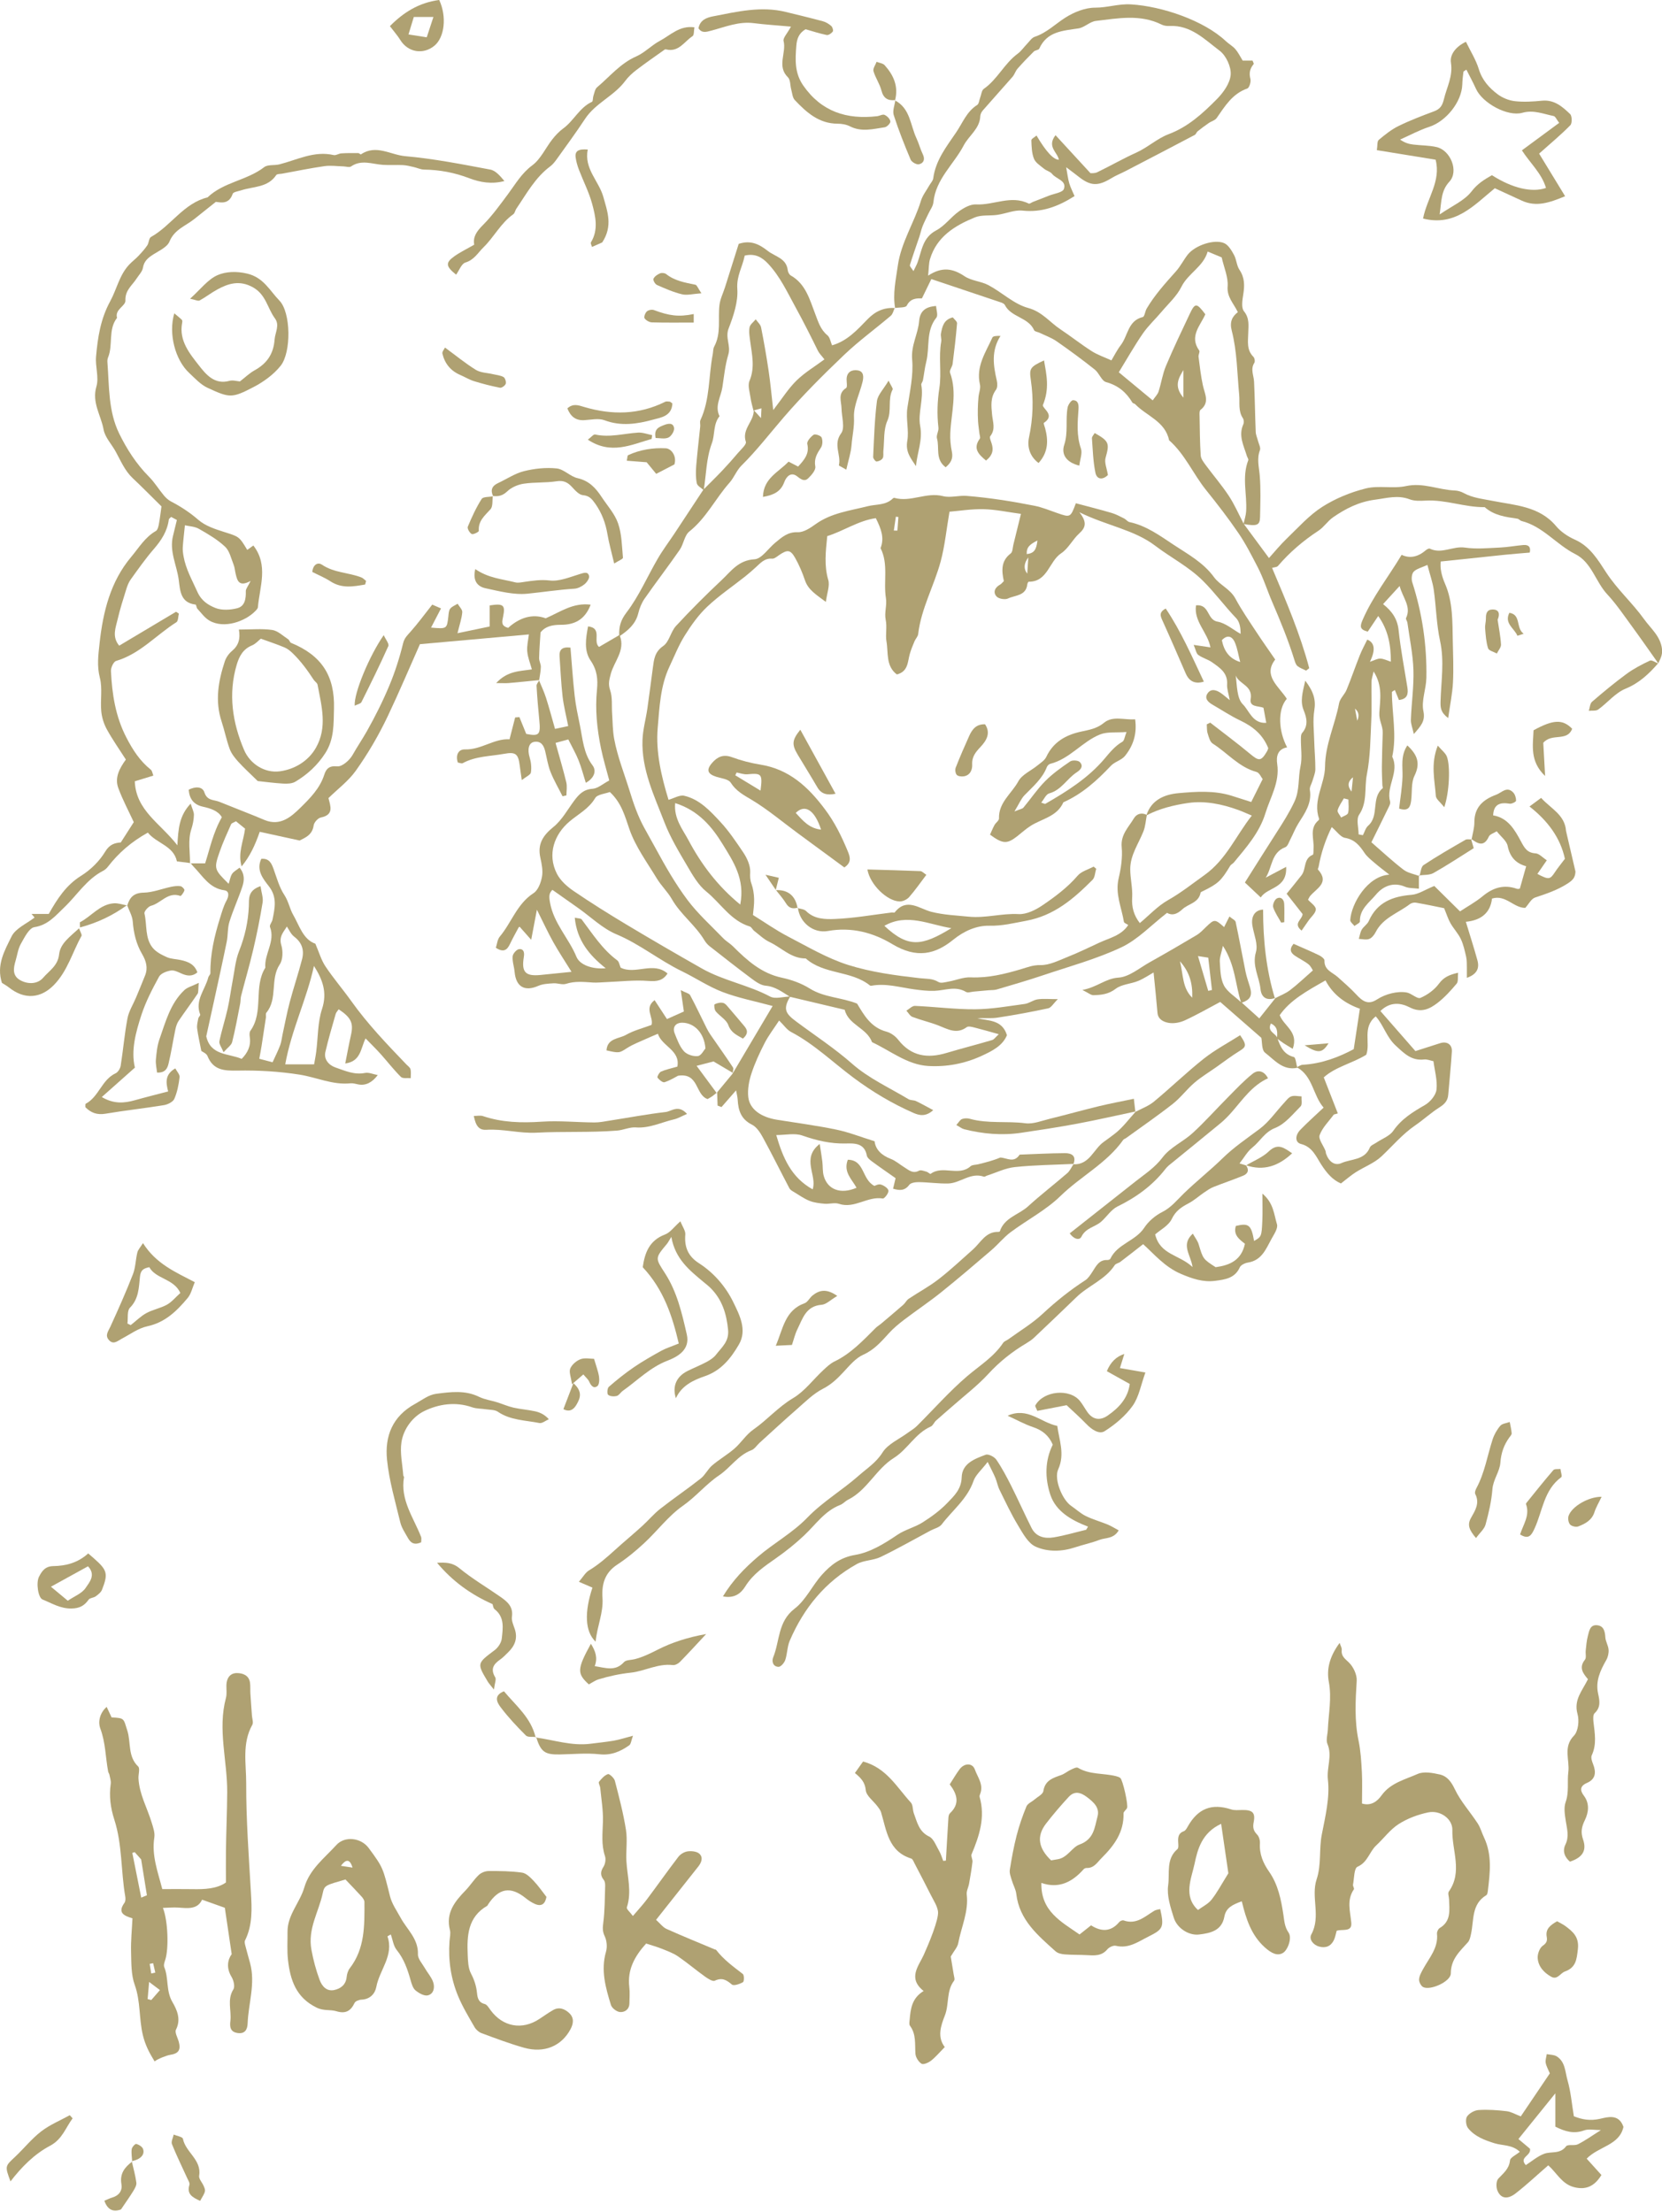 <?xml version="1.0" encoding="UTF-8"?><svg id="Layer_1" xmlns="http://www.w3.org/2000/svg" viewBox="0 0 559.08 744.3"><defs><style>.cls-1{fill:#afa172;stroke-width:0px;}</style></defs><path class="cls-1" d="M361.92,169.33c4.25,1.14,8.18,2.12,12.05,3.26,1.45.43,2.82,1.18,4.19,1.86.64.32,1.14,1.07,1.79,1.21,5.67,1.2,10.26,4.6,14.9,7.67,4.81,3.18,9.94,5.92,13.57,10.91,1.88,2.59,5.42,3.92,7.15,7.14,2.1,3.91,4.65,7.59,7.09,11.31,1.95,2.98,4.02,5.88,6.31,9.22-4.24,5.43,1.22,9.02,3.9,13.21-3.25,3.71-2.72,11.09.11,16.34-3.24.57-3.71,3.09-3.34,5.6.91,6.13-2.33,11.2-3.99,16.63-1.96,6.41-6.41,11.44-10.61,16.52-.34.41-.94.64-1.21,1.09-3.02,5.03-4.06,6.01-9.12,8.5-.31.15-.8.32-.84.55-.65,3.47-4.11,3.71-6.11,5.57-1.96,1.83-3.57,2.15-5.18,1.22-5.31,4.12-9.81,8.98-15.37,11.6-8.45,3.98-17.62,6.46-26.52,9.46-5.08,1.71-10.24,3.19-15.39,4.72-.82.24-1.73.18-2.6.25-1.71.15-3.41.32-5.12.46-.88.07-1.98.49-2.61.12-3.53-2.12-7.08-.5-10.63-.37-2.28.08-4.59-.2-6.86-.51-4.76-.64-9.44-2.12-14.32-1.21-.17.03-.4,0-.53-.1-6.33-5.08-15.42-3.59-21.58-9.08-4.9.06-8.13-3.62-12.16-5.51-1.89-.89-3.48-2.44-5.16-3.74-.57-.44-.93-1.33-1.53-1.51-6.44-1.97-9.77-7.84-14.63-11.77-2.68-2.17-4.57-5.49-6.37-8.56-2.8-4.77-5.71-9.58-7.69-14.71-3.44-8.95-7.75-17.79-7.38-27.73.13-3.5,1.12-6.97,1.63-10.46.66-4.58,1.23-9.17,1.85-13.76.38-2.82.59-5.38,3.5-7.38,2.02-1.39,2.5-4.81,4.3-6.75,4.9-5.3,10.02-10.42,15.28-15.36,3.19-2.99,5.68-6.76,11.11-7.06,2.43-.13,4.65-3.67,7.01-5.6,2.2-1.8,4.17-3.65,7.56-3.51,1.97.08,4.23-1.44,6.01-2.72,5.26-3.77,11.49-4.5,17.48-6.02,2.88-.73,6.13-.25,8.51-2.64.11-.11.36-.21.5-.17,5.49,1.55,10.75-2.03,16.34-.59,2.48.64,5.32-.29,7.97-.08,7.66.62,15.26,1.82,22.8,3.32,2.61.52,5.13,1.57,7.66,2.45,4.42,1.54,4.46,1.54,6.27-3.29ZM385.79,274.2c-.37,1.85-.47,3.8-1.15,5.52-1.65,4.17-4.43,7.98-4.44,12.67,0,3.2.84,6.42.65,9.59-.2,3.25.53,5.96,2.57,8.6,3.17-2.64,6.03-5.77,9.54-7.75,4.39-2.48,8.25-5.58,12.3-8.47,7.21-5.15,10.52-13.19,15.84-19.95-1.9-.79-3.21-1.4-4.56-1.89-5.46-1.98-11.27-3.17-16.86-2.35-4.73.69-9.65,1.87-14.05,4.19,1.64-5.27,6.17-7.07,10.76-7.49,5.96-.53,12.09-.98,18.01.9,2.21.7,4.41,1.41,6.5,2.07,1.31-2.62,2.48-4.95,3.85-7.7-.51-.63-1.11-2.15-2.05-2.4-5.97-1.61-9.81-6.43-14.75-9.55-.94-.59-1.33-2.23-1.72-3.47-.3-.94-.2-2-.28-3.01.39-.19.77-.38,1.16-.57,4.5,3.5,9.08,6.9,13.46,10.55,2.93,2.44,3.64,2.49,5.63-.87.26-.45.39-.98.43-1.09-1.87-4.7-5.29-7.34-9.47-9.33-3.21-1.53-6.2-3.53-9.29-5.31-1.56-.9-2.84-2.17-1.58-3.9,1.17-1.6,2.93-1.01,4.37-.02.91.62,1.74,1.37,3.02,2.4-.41-2.28-.99-3.81-.89-5.31.25-3.89-2.5-5.62-5.06-7.43-1.42-1-3.24-1.44-4.64-2.47-.7-.51-.85-1.77-1.55-3.38,2.57.38,4.08.6,5.64.84-.89-5.02-5.67-8.7-4.85-14.15,4.64-.46,3.59,4.86,7.23,5.49,2.75.48,5.19,2.68,7.77,4.12.02-2.27-.39-4.14-1.52-5.32-3.87-4.04-7.15-8.57-11.17-12.56-4.85-4.81-10.76-7.76-16.01-11.76-7.14-5.45-16.32-6.74-25.54-11.29,2.72,3.41,2.07,5.22-.05,7.14-2.22,2.01-3.64,5.06-6.06,6.66-4.12,2.71-4.51,9.62-10.94,9.58-.16,0-.44.58-.47.91-.45,3.89-4.09,3.59-6.49,4.73-1.01.48-3.14.11-3.85-.68-1.28-1.42-.56-3.02,1.19-3.99.45-.25.78-.72,1.26-1.17-.74-3.45-1.03-6.78,2.32-9.32.67-.51.64-1.97.9-2.99.39-1.51.74-3.04,1.12-4.55.45-1.85.91-3.7,1.42-5.77-4.48-.6-8.5-1.48-12.54-1.58-4.09-.1-8.19.58-11.5.85-1.05,6.12-1.57,11.51-2.95,16.66-2.21,8.26-6.57,15.87-7.59,24.52-.1.83-.86,1.56-1.21,2.38-.59,1.41-1.18,2.82-1.6,4.29-.76,2.66-.5,5.91-4.35,6.91-3.8-2.84-2.83-7.44-3.5-11.13-.4-2.2.26-4.79-.27-7.34-.47-2.29.47-4.86.09-7.19-.9-5.59.92-11.46-1.81-16.84,1.38-3.48.15-6.59-1.59-10.09-5.91.84-10.89,4.36-16.34,6.04-.53,5.23-1.08,9.93.34,14.74.58,1.96-.42,4.39-.81,7.4-3.24-2.46-5.91-3.98-7.03-7.29-.87-2.56-1.94-5.1-3.26-7.45-1.63-2.89-2.63-2.93-5.48-.98-.71.49-1.56,1.23-2.28,1.17-2.52-.21-3.9,1.42-5.47,2.86-1.18,1.08-2.38,2.13-3.63,3.13-4.27,3.39-8.84,6.46-12.78,10.2-2.94,2.78-5.38,6.22-7.54,9.68-2.06,3.3-3.51,7-5.18,10.54-3.04,6.48-3.32,13.67-3.91,20.5-.71,8.17,1.25,16.41,3.64,24.23,1.86-.53,3.73-1.71,5.25-1.37,5.21,1.18,8.86,5.21,12.23,8.84,2.82,3.04,5.26,6.68,7.63,10.19,1.31,1.94,2.46,4.48,2.36,6.69-.07,1.44-.06,2.53.43,3.89.58,1.61.83,3.39.89,5.11.06,1.92-.26,3.84-.39,5.4,4.09,2.54,7.73,5.12,11.65,7.16,6.68,3.47,13.28,7.4,20.39,9.65,7.73,2.44,15.96,3.53,24.05,4.45,2.23.25,4.26.03,6.32,1.29.83.51,2.34.04,3.51-.17,2.44-.44,4.89-1.51,7.29-1.4,5.89.26,11.45-1.11,16.97-2.75,2.16-.64,4.03-1.42,6.51-1.37,3.02.06,6.14-1.55,9.1-2.73,3.64-1.45,7.17-3.16,10.73-4.82,3.44-1.6,7.41-2.39,9.72-5.94-.61-.43-1.39-.68-1.45-1.05-.79-4.84-3-9.45-1.78-14.63.8-3.42,1.35-7.08,1.03-10.55-.39-4.2,2.33-6.67,4.11-9.67.86-1.45,2.52-2.07,4.33-1.15ZM249.01,304.34c1.68-8.63-2.4-14.56-5.91-20.29-3.6-5.88-8.14-11.37-15.98-13.84-.51,5.22,2.61,8.96,4.47,12.47,4.28,8.06,9.81,15.46,17.42,21.67ZM425.01,238.13c-1.66-.66-4.76-.17-4.3-2.91.78-4.62-3.9-4.96-5.03-7.95.47,3.48.36,7.7,2.41,9.72,2.15,2.12,3.26,6.53,7.87,6.22-.35-1.87-.63-3.41-.94-5.07ZM417.19,222.75c-.6-2.28-.92-4.51-1.76-6.52-.97-2.31-2.64-2.71-4.41-.83.72,3.52,2.37,6.15,6.17,7.35ZM345.91,187.55q-2.27,3.06-.35,5.46c.12-1.89.21-3.35.35-5.46ZM348.98,181.85c-2.52,1.31-3.7,2.19-3.6,4.58,2.36-.26,3.26-1.32,3.6-4.58ZM300.69,178.51c.4,0,.79,0,1.19.01.11-1.52.22-3.05.33-4.57-.28-.03-.56-.07-.85-.1-.23,1.55-.45,3.11-.68,4.66Z"/><path class="cls-1" d="M301.11,103.67c-.84-4.83.23-9.47.9-14.25,1.11-7.91,5.53-14.46,7.78-21.85.56-1.85,1.87-3.48,2.84-5.21.44-.78,1.19-1.52,1.3-2.35.8-6.07,4.43-10.64,7.72-15.48,2.18-3.21,3.53-6.99,7.06-9.21.61-.38.68-1.62,1.01-2.47.39-1,.48-2.43,1.21-2.94,4.6-3.2,6.92-8.54,11.4-11.83,1.22-.9,2.11-2.24,3.18-3.34.81-.83,1.55-2.02,2.54-2.35,4.03-1.33,6.92-4.3,10.36-6.48,2.91-1.84,6.63-3.34,9.99-3.33,4.08.02,7.86-1.36,12.08-1.1,10.38.62,24.49,5.41,31.85,12.34,1.02.96,2.31,1.66,3.23,2.71.94,1.08,1.58,2.43,2.47,3.87h3.32c.19.54.48,1.02.37,1.15-1.23,1.49-1.63,2.99-1.1,4.98.26.97-.36,3.01-1.04,3.25-5.03,1.76-7.52,5.94-10.3,9.93-.56.8-1.8,1.09-2.68,1.7-1.27.88-2.51,1.79-3.71,2.76-.41.32-.57,1.02-1,1.24-7.73,4.08-15.48,8.11-23.24,12.14-1.57.82-3.24,1.46-4.74,2.38-4.6,2.81-7.07,2.71-11.19-.57-1.1-.88-2.25-1.71-4.07-3.09.44,2.37.6,3.93,1.04,5.41.45,1.5,1.2,2.91,1.78,4.3-5.6,3.55-11.05,5.58-17.49,4.89-2.73-.29-5.61,1.01-8.44,1.42-2.54.37-5.36-.07-7.63.87-6.68,2.75-12.78,6.44-15.06,14-.44,1.46-.37,3.08-.64,5.59,4.76-3.14,8.41-2.39,12.28.21,2.32,1.55,5.55,1.67,8.06,3.01,4.53,2.42,8.54,6.36,13.31,7.65,4.73,1.29,7.23,4.77,10.79,7.14,3.58,2.38,6.95,5.07,10.57,7.38,1.93,1.24,4.18,1.99,6.65,3.12.94-1.56,1.89-3.5,3.18-5.18,2.41-3.14,2.35-8.2,7.37-9.4.62-.15.76-1.91,1.3-2.83,2.72-4.62,6.3-8.56,9.85-12.54,1.52-1.7,2.56-3.82,3.97-5.63,2.42-3.09,8.89-5.33,12.27-3.86,1.41.62,2.47,2.45,3.29,3.94.85,1.55.88,3.59,1.84,5.02,1.79,2.65,1.75,5.32,1.28,8.28-.3,1.89-.73,4.5.24,5.68,1.92,2.34,1.49,4.87,1.44,7.21-.06,2.94-.63,5.74,1.74,8.12.4.4.6,1.56.31,2.01-1.38,2.14-.21,4.19-.1,6.3.28,5.65.33,11.3.56,16.95.04,1.02.52,2.01.77,3.03.26,1.04.97,2.27.65,3.1-1.11,2.9-.31,5.65-.07,8.52.39,4.62.2,9.3.11,13.96-.06,2.82-1,3.17-5.57,2.37.32-1.44.8-2.84.89-4.27.35-5.72-1.49-11.52.71-17.18.14-.37-.33-.98-.48-1.48-1.05-3.45-2.89-6.78-1.2-10.57.26-.57.22-1.57-.11-2.07-1.66-2.46-1.01-5.23-1.26-7.88-.69-7.23-.69-14.57-2.51-21.63-.75-2.9.13-4.73,2.06-6.2-1.49-3.07-3.72-5.07-3.44-8.67.24-3.08-1.22-6.29-2-9.75-1.22-.51-2.67-1.12-4.71-1.97-1.49,5.16-6.56,7.27-8.85,11.89-1.55,3.13-4.35,5.64-6.66,8.38-2.06,2.45-4.45,4.65-6.27,7.27-2.76,3.99-5.15,8.24-8.12,13.08,3.63,3.01,7.41,6.14,11.41,9.46.84-1.23,1.66-2.01,1.97-2.97.92-2.85,1.33-5.89,2.49-8.63,2.48-5.91,5.26-11.7,8-17.5,1.8-3.8,2.3-3.77,5.24.13-1.66,3.81-5.5,7.4-2.05,12.2.3.42-.32,1.41-.23,2.1.42,3.24.77,6.5,1.47,9.68.63,2.88,2.38,5.7-.83,8.2-.4.31-.31,1.37-.3,2.08.08,4.42.1,8.84.39,13.25.07,1.11.96,2.25,1.68,3.23,2.57,3.48,5.42,6.77,7.79,10.38,1.94,2.95,3.35,6.25,5,9.39,2.69,3.64,5.38,7.28,8.49,11.5,1.84-2.03,3.81-4.46,6.05-6.61,3.83-3.68,7.45-7.78,11.86-10.6,4.43-2.83,9.58-4.94,14.69-6.21,4.3-1.07,9.15.16,13.51-.79,5.78-1.26,10.92,1.28,16.4,1.49,1.01.04,2.09.36,2.97.84,3.04,1.67,6.32,1.96,9.65,2.63,7.52,1.51,15.77,1.74,21.43,8.49,1.63,1.95,4,3.53,6.34,4.57,5.1,2.27,7.8,6.86,10.53,11.05,3.74,5.74,8.83,10.24,12.76,15.73,2.26,3.16,5.52,5.7,6.02,10.06.22,1.94-.55,3.25-1.25,4.76l.04.09c-3-4.23-5.95-8.49-9.02-12.68-2.64-3.6-5.16-7.35-8.19-10.61-3.96-4.26-5.24-10.76-10.75-13.53-6.37-3.2-10.88-9.34-18.08-11.14-.5-.13-.91-.71-1.41-.78-3.92-.57-7.85-1.08-10.98-3.88-6.72.09-13.14-2.59-19.91-2.2-1.78.1-3.74.17-5.34-.44-3.99-1.52-7.69-.39-11.64.13-5.4.71-9.87,2.98-14.13,5.93-1.81,1.26-3.08,3.32-4.92,4.52-5.09,3.34-9.65,7.22-13.61,11.85-.38.44-1.29.43-1.98.64,4.76,11.26,9.45,22.22,12.5,33.75-.35.27-.69.55-1.04.82-.97-.48-2.03-.85-2.87-1.5-.52-.4-.8-1.21-1.01-1.88-2.07-6.73-4.73-13.21-7.52-19.68-1.68-3.89-2.96-8.04-4.94-11.84-2.01-3.87-3.99-7.79-6.44-11.38-3.39-4.98-7.09-9.76-10.87-14.46-4.37-5.43-7.1-12.07-12.45-16.76-1.31-6.39-7.55-8.14-11.41-12.14-.24-.25-.77-.27-.93-.54-2.06-3.45-4.79-5.78-8.85-6.89-1.53-.42-2.33-3.04-3.81-4.22-4.17-3.31-8.46-6.48-12.84-9.52-1.72-1.2-3.77-1.91-5.68-2.84-.63-.31-1.67-.4-1.88-.88-1.95-4.41-7.75-4.31-9.86-8.5-.2-.4-.82-.69-1.3-.85-7.56-2.56-15.13-5.09-23.42-7.86-.91,1.88-1.93,3.97-3.16,6.49-1.61-.01-3.82-.13-5.11,2.45-.37.74-2.59.56-3.96.8,0,0,.06.06.06.06ZM366.82,58.26c.21-.02,1.39.13,2.29-.31,4.4-2.13,8.65-4.58,13.11-6.59,3.87-1.75,7.06-4.77,10.91-6.22,6.58-2.48,11.48-7.01,16.19-11.76,2.19-2.21,4.44-5.35,4.67-8.22.21-2.65-1.55-6.46-3.7-8.08-5-3.76-9.7-8.7-16.85-8.34-.87.04-1.86-.06-2.63-.44-7.21-3.62-14.74-2.13-22.17-1.26-2.03.24-3.83,2.21-5.87,2.52-5.22.8-10.56.98-13.17,6.8-.22.5-1.37.51-1.85.99-1.88,1.86-3.72,3.78-5.47,5.77-.69.79-.98,1.92-1.67,2.72-3.29,3.78-6.67,7.49-9.96,11.27-.46.52-.86,1.28-.89,1.95-.16,4.27-3.82,6.53-5.58,9.88-3.35,6.39-9.41,11.31-10.19,19.12-.13,1.35-1.12,2.61-1.72,3.91-.64,1.39-1.37,2.75-1.93,4.17-.45,1.14-.69,2.36-1.08,3.53-1.06,3.17-2.21,6.32-3.18,9.52-.12.4.6,1.07,1.2,2.03.62-1.3,1.07-2.07,1.37-2.89,1.44-3.97,1.68-8.4,6.28-10.81,2.86-1.5,4.93-4.46,7.62-6.39,1.67-1.2,3.89-2.46,5.8-2.35,5.92.32,11.77-3.26,17.7-.28.31.15.95-.38,1.44-.57,1.79-.7,3.58-1.37,5.36-2.09,1.76-.7,4.6-1.05,5.03-2.25,1.02-2.86-2.6-3.33-3.96-5.08-.61-.79-1.87-1.04-2.69-1.71-1.24-1.03-2.85-2.01-3.41-3.38-.76-1.89-.81-4.12-.88-6.21-.02-.5,1.09-1.03,1.74-1.6q4.78,8.11,7.51,8.14c-.39-2.49-4.15-4.34-1.12-8.26,3.85,4.19,7.41,8.07,11.75,12.78ZM398.09,124.52c-1.6,2.63-3.32,5.44,0,9.27v-9.27Z"/><path class="cls-1" d="M208.55,214c1.81,4.91-1.99,8.55-3.1,12.78-.52,1.99-.92,3.36-.2,5.46.82,2.41.48,5.22.66,7.86.2,2.84.17,5.72.69,8.5,1.13,6.09,3.46,11.84,5.27,17.73,1.3,4.24,2.74,8.35,4.85,12.19,1.31,2.38,2.64,4.74,3.94,7.12,3.2,5.89,6.56,11.76,10.56,17.11,3.51,4.69,7.96,8.68,12.05,12.92.98,1.02,2.28,1.73,3.29,2.73,4.72,4.72,9.56,9.09,16.45,10.56,3.24.69,6.57,1.88,9.36,3.63,4.89,3.06,10.56,2.95,15.94,5.08,2.29,3.79,4.6,8.04,9.88,9.44,1.47.39,3.01,1.51,3.96,2.73,4.36,5.58,9.86,6.35,16.23,4.44,5.1-1.52,10.26-2.83,15.36-4.34.68-.2,1.18-1.01,2.24-1.97-3.12-.87-5.63-1.61-8.16-2.24-.85-.21-2.06-.54-2.61-.14-3.45,2.55-6.45.63-9.62-.59-2.83-1.09-5.81-1.77-8.65-2.85-.83-.32-1.37-1.38-2.04-2.1.97-.56,1.95-1.65,2.89-1.61,6.76.29,13.51,1.19,20.26,1.14,5.55-.04,11.11-1.04,16.65-1.79,1.49-.2,2.85-1.33,4.34-1.55,1.89-.28,3.85-.07,6.81-.07-1.48,1.46-2.24,2.87-3.25,3.09-5.66,1.22-11.36,2.27-17.08,3.14-2.16.33-4.41.05-6.76.2,3.74.93,8.33.4,9.97,5.7-1.46,3.53-4.86,5.28-8.59,6.99-5.75,2.63-11.82,3.73-17.93,3.37-7.05-.43-12.65-5.12-18.86-8.01-1.77-4.83-7.96-5.79-9.2-10.9-6.29-1.5-12.33-2.94-18.4-4.36-2.58-1.57-4.91-3.46-8.19-3.74-1.64-.14-3.31-1.32-4.72-2.37-4.79-3.57-9.49-7.27-14.19-10.96-.69-.55-1.29-1.29-1.75-2.05-3.04-5.06-7.97-8.6-10.91-13.77-1.4-2.45-3.55-4.47-5.02-6.89-3.29-5.44-7.2-10.72-9.24-16.62-1.55-4.47-2.64-8.82-6.58-12.51-1.54.59-4.17.76-4.94,2.04-2.15,3.62-5.68,5.37-8.66,7.9-5.05,4.28-7.56,11.02-4.21,17.57,1.17,2.28,3.37,4.26,5.53,5.74,5.77,3.94,11.7,7.65,17.69,11.25,8.45,5.07,16.97,10.02,25.54,14.88,7.23,4.1,15.59,5.52,22.96,9.44,1.76.93,4.48.03,6.77-.02-2.68,4.39-1.38,5.88,2.02,8.43,6.3,4.7,12.87,8.98,18.84,14.24,5.51,4.86,12.52,8.03,18.91,11.88.71.43,1.76.27,2.53.64,1.82.86,3.56,1.86,5.79,3.05-2.58,2.36-4.8,1.73-6.62.94-7.17-3.14-13.78-7.08-20.14-11.81-6.98-5.19-13.29-11.37-21.1-15.46-1.35-.71-2.29-2.17-3.97-3.82-1.68,2.57-3.5,4.93-4.85,7.53-1.72,3.34-3.32,6.79-4.48,10.35-.81,2.48-1.33,5.29-1.05,7.85.45,4.11,4.27,6.79,9.69,7.66,6.65,1.07,13.34,1.94,19.92,3.31,4.2.87,8.25,2.48,12.88,3.92.32,2.79,2.34,4.74,5.44,5.93,1.64.63,3.04,1.89,4.57,2.83,1.5.93,2.85,2.26,4.94,1.14.61-.33,1.69.12,2.51.34.51.14,1.21.86,1.39.73,4.07-3.03,9.47,1,13.45-2.57.58-.52,1.68-.44,2.54-.65,2.5-.62,5.01-1.24,7.43-2.27,2.18.06,4.59,2.02,6.53-.98,5.06-.18,10.13-.47,15.19-.5,2.28-.02,4.01.89,2.88,3.74l.12-.12c-6.62.32-13.26.37-19.84,1.07-3.19.34-6.25,1.88-9.37,2.88-.34.11-.74.44-1,.35-4.48-1.58-7.93,2.19-12.02,2.29-3.26.08-6.54-.41-9.81-.46-1.11-.02-2.72.18-3.27.9-1.51,2.03-3.24,1.98-5.46,1.31.28-1.17.55-2.32.85-3.54-2.71-1.91-5.36-3.72-7.94-5.63-.71-.52-1.6-1.24-1.74-1.99-.79-4.25-4.17-4.12-7.13-4.05-5.1.12-9.79-1.01-14.58-2.68-2.54-.89-5.64-.16-8.76-.16,2.22,7.57,4.98,14.23,12.25,18.27,1.6-4.73-3.97-10.38,2.37-15.27.39,2.57.69,4.26.89,5.95.19,1.61.04,3.3.47,4.82,1.32,4.64,5.72,6.25,11.03,3.97-1.52-2.85-4.54-5.28-2.93-9.43,5.73.06,4.63,6.61,8.95,8.8.18-.05,1.29-.7,2.15-.46,1.03.29,2.48,1.27,2.57,2.07.09.84-1.38,2.72-1.9,2.63-5.11-.87-9.52,3.54-14.75,1.79-1.45-.49-3.24.11-4.85-.03-1.69-.15-3.46-.34-5.02-.96-1.82-.72-3.47-1.89-5.16-2.92-.6-.36-1.34-.75-1.64-1.32-2.99-5.67-5.82-11.42-8.89-17.04-.91-1.67-2.14-3.59-3.73-4.38-3.66-1.82-4.59-4.79-4.78-8.39-.05-.93-.31-1.85-.54-3.14-1.88,2.16-3.39,3.89-4.9,5.62-.44-.16-.88-.33-1.32-.49-.05-1.48-.1-2.96-.15-4.45l-.13.15c1.85-2.24,3.7-4.47,5.55-6.71,0,0-.21.22-.21.22,4.4-7.43,8.8-14.85,13.46-22.72-5.98-1.62-11.56-2.7-16.79-4.69-4.77-1.82-9.11-4.76-13.74-7.01-7.59-3.69-14.14-9.12-22.03-12.43-4.68-1.96-8.57-5.81-12.82-8.81-2.84-2.01-5.69-4.01-8.7-6.14-1.15,1.1-1.2,2.17-.81,4.29,1.26,7.02,6.31,11.98,8.89,18.23,1.17,2.83,5.5,4.25,9.85,3.86-5.57-4.42-9.69-9.41-10.41-17.01,1.12.26,2.02.19,2.32.58,3.68,4.86,6.95,10.06,11.97,13.77.62.46.76,1.59,1.14,2.46,5.02,2.48,10.96-2.21,15.77,1.96-1.54,2.41-3.54,2.73-6.42,2.51-4.75-.38-9.57.22-14.37.4-1.44.05-2.88.22-4.31.13-3.03-.19-6.01-.54-9.03.44-1.26.41-2.83-.27-4.24-.18-1.71.11-3.55.18-5.08.85-4.58,2.02-7.52.37-7.99-4.67-.16-1.77-.81-3.54-.66-5.26.08-.91,1.35-2.35,2.19-2.42,1.5-.14,1.84,1.07,1.57,2.65-.84,5.11.54,6.53,5.57,6.05,3.23-.31,6.45-.65,10.48-1.06-2.2-3.56-4.31-6.71-6.15-10.01-1.83-3.27-3.39-6.69-5.5-10.89-.65,3.41-1.17,6.13-1.92,10.12-1.82-2.05-2.79-3.15-3.85-4.35.1-.05-.27,0-.38.21-1.02,1.87-2.04,3.74-2.96,5.66-.95,1.99-2.2,2.82-4.7,1.16.4-1.21.51-2.79,1.33-3.76,3.96-4.72,5.78-11.03,11.36-14.62,1.53-.99,2.47-3.54,2.83-5.53.37-2.03-.09-4.3-.55-6.38-1.02-4.61.88-7.51,4.44-10.39,2.86-2.32,4.74-5.86,7.01-8.89,1.55-2.06,3.08-3.71,6.07-3.91,1.84-.12,3.58-1.72,5.66-2.81-.93-3.56-2.03-7.14-2.78-10.79-1.33-6.49-2.02-13.06-1.36-19.68.36-3.58.06-6.66-2.14-9.88-2.28-3.33-1.62-7.46-.85-11.49,4.97.58,1.46,5.13,3.7,6.91,2.28-1.33,4.52-2.65,6.77-3.96l.25.26Z"/><path class="cls-1" d="M64.07,290.4c-1.39-.18-2.79-.36-4.56-.59-1.11-5.28-6.85-6.02-9.77-9.67-5.45,3.03-9.83,6.78-13.43,11.46-.43.56-1.02,1.08-1.64,1.4-5.57,2.87-8.76,8.21-13.11,12.35-2.83,2.69-5.4,5.89-9.99,6.6-1.8.28-3.36,3.51-4.57,5.65-.94,1.66-1.18,3.71-1.74,5.59-.76,2.57-1.21,5.15,1.68,6.68,2.66,1.41,5.8,1.19,7.58-.9,2-2.33,4.95-4.02,5.36-7.85.4-3.72,3.64-5.92,6.72-8.79.46,1.37,1.03,2.17.82,2.54-3.04,5.49-4.68,11.76-9.19,16.44-4.52,4.69-10,5.08-15.2.95-.83-.66-1.78-1.17-2.38-1.56-1.97-6.05.97-10.98,3.23-15.61,1.33-2.74,5.09-4.3,7.75-6.39-.34-.4-.68-.79-1.02-1.19h5.78c2.87-5.06,5.8-9.67,10.88-12.84,3.2-1.99,6.19-4.93,8.12-8.14,1.52-2.53,3.33-2.93,5.24-3.08,1.57-2.46,2.92-4.55,4.37-6.83-1.71-3.71-3.74-7.49-5.21-11.49-1.29-3.49.43-6.65,2.55-9.57-2.23-3.49-4.52-6.73-6.41-10.18-1.01-1.84-1.68-4.02-1.87-6.1-.35-3.73.45-7.67-.46-11.2-1.04-4.01-.53-7.69-.11-11.6,1.16-10.63,3.65-20.8,10.67-29.14,2.54-3.02,4.63-6.62,8.28-8.69.59-.34.86-1.5,1.01-2.33.39-2.09.62-4.21.87-5.94-3.34-3.29-6.45-6.46-9.68-9.5-2.66-2.51-4-5.8-5.7-8.9-1.37-2.51-3.62-4.82-4.1-7.47-.85-4.77-4.01-9.03-2.41-14.46.91-3.08-.42-6.74-.12-10.08.57-6.42,1.5-12.65,4.77-18.63,2.19-4.01,3.07-8.79,6.38-12.31.97-1.03,2.12-1.88,3.09-2.91,1.06-1.12,2.11-2.27,2.98-3.55.58-.85.54-2.44,1.26-2.84,6.8-3.8,10.98-11.35,19.03-13.32,5.39-5.17,13.26-5.69,19.06-10.18,1.22-.94,3.44-.5,5.14-.94,5.99-1.53,11.69-4.63,18.22-3.12.77.18,1.7-.51,2.57-.57,1.89-.12,3.78-.11,5.68-.1.32,0,.79.53.93.44,5.07-3.46,10,.18,14.88.6,9.61.84,19.15,2.74,28.65,4.52,1.8.34,3.32,2.18,4.73,3.85-4.23,1.12-8.1.48-11.89-.97-4.87-1.86-9.89-2.81-15.11-2.88-1.16-.01-2.31-.59-3.48-.85-1.2-.27-2.4-.6-3.62-.66-2.26-.11-4.54.06-6.8-.09-3.59-.24-7.2-1.87-10.71.55-.58.4-1.7-.01-2.57-.03-2.12-.05-4.29-.38-6.36-.08-4.75.68-9.45,1.66-14.17,2.52-.71.13-1.77.05-2.05.48-2.85,4.27-7.7,3.79-11.78,5.13-1.01.33-2.65.54-2.87,1.19-1.23,3.63-4.03,2.9-5.66,2.69-2.86,2.28-5.04,4-7.21,5.75-2.93,2.36-6.72,3.52-8.39,7.61-.77,1.88-3.46,3.07-5.43,4.33-1.75,1.12-3.12,2.22-3.5,4.5-.22,1.3-1.38,2.45-2.15,3.64-1.48,2.31-3.89,3.9-3.74,7.37.09,1.88-3.63,2.95-2.82,5.83-3.1,3.98-1.25,9.09-3.04,13.38-.2.48-.23,1.08-.19,1.62.61,8.08.28,16.39,3.93,23.88,2.59,5.3,5.8,10.31,10.05,14.58,1.88,1.89,3.29,4.24,5.01,6.3.67.8,1.5,1.56,2.42,2.04,3.31,1.72,6.34,3.71,9.21,6.2,2.31,2.01,5.6,3.08,8.62,4.04,4.99,1.6,5.04,1.42,7.79,6.04.66-.47,1.31-.94,2.06-1.48,5.13,6.65,2.14,13.8,1.52,20.76-.04.47-.52.94-.89,1.32-3.34,3.44-10.48,6.05-15.41,3.19-1.59-.92-2.76-2.6-4.06-4-.33-.36-.35-1.36-.6-1.39-5.11-.62-5.18-4.67-5.67-8.35-.65-4.92-3.22-9.6-1.92-14.77.42-1.67.81-3.34,1.3-5.35-.45-.24-1.2-.64-1.93-1.03-.37.4-.75.61-.78.87-.5,3.93-2.51,7.01-5.06,9.95-2.8,3.24-5.28,6.77-7.78,10.25-.72,1-1.16,2.24-1.53,3.44-1.02,3.28-2.07,6.56-2.84,9.9-.65,2.85-2.01,5.85.51,8.91,6.45-3.85,12.79-7.63,19.13-11.41.32.21.63.42.95.63-.26.99-.2,2.49-.83,2.89-6.79,4.28-12.23,10.65-20.29,13.03-.87.26-1.79,2.27-1.73,3.43.38,7.73,1.51,15.22,5.19,22.34,2.18,4.22,4.57,7.9,8.23,10.83.47.38.55,1.25.84,1.98-2.2.67-4.21,1.29-6.24,1.91.39,9.86,8.55,14.07,14.33,21.54.29-5.57.63-9.99,4.46-14.02.51,1.68,1.12,2.74,1.1,3.79-.04,1.6-.36,3.24-.86,4.77-1.25,3.82-.39,7.69-.46,11.53.01,0,.14-.08.14-.08ZM84.29,195.47c-3.91,2.13-4.48-.12-5.01-2.37-.25-1.04-.31-2.14-.7-3.12-.84-2.08-1.35-4.62-2.87-6.04-2.57-2.41-5.73-4.26-8.82-6.02-1.42-.81-3.27-.84-4.69-1.18-.29,2.87-.57,5.12-.72,7.39-.06,1.02.09,2.07.27,3.09.76,4.27,2.88,7.96,4.62,11.86,1.38,3.11,3.69,4.51,6.11,5.48,2.14.85,5.01.68,7.33.08,2.59-.67,2.95-3.22,2.88-5.74-.02-.76.69-1.55,1.61-3.43Z"/><path class="cls-1" d="M181.45,228.82c-3.44.34-6.88.7-10.33,1-.99.09-2,.01-4.21.01,3.84-4.19,8.07-3.98,12-4.61-.54-2.01-1.37-3.99-1.55-6.02-.17-1.92.34-3.9.55-5.74-12.46,1.11-24.56,2.2-36.65,3.28-3.53,7.96-6.96,16.07-10.73,24.03-3.07,6.49-6.7,12.73-10.86,18.57-2.45,3.44-6.01,6.08-9.18,9.19.65,2.65,1.97,5.62-2.58,6.53-.97.2-2.26,1.65-2.4,2.66-.45,3.33-3.05,4.19-4.72,5.08-4.89-1.07-9.22-2.01-13.42-2.93-1.59,4.59-3.36,8.35-6.1,11.64-1.32-4.51.62-8.4,1.17-12.7-.98-.8-2.05-1.67-3.06-2.49-.75.44-1.46.6-1.64,1-1.38,3.12-2.81,6.23-3.92,9.45-1.91,5.52-1.75,5.81,3.1,10.6.4-1.23.55-2.43,1.14-3.33.53-.82,1.55-1.32,2.52-2.1,1.8,2.13,1.61,4.32.95,6.33-1.32,4.01-3.11,7.86-4.36,11.89-.66,2.11-.45,4.47-.9,6.67-1.36,6.68-2.84,13.35-4.29,20.01-.86,3.99-1.75,7.97-2.6,11.83,1.45,6.55,7.52,5.71,11.91,7.6,2-2.02,3.17-4.34,2.73-7.31-.1-.7-.16-1.63.2-2.13,4.61-6.4.95-14.74,5.03-21.24-.41-4.66,3.43-8.82,1.57-13.7-.24-.63.68-1.63.85-2.49.76-3.81,1.64-7.47-1.17-11.13-1.95-2.54-4.42-5.43-2.61-9.31,2.7-.22,3.45,1.52,4.16,3.5,1.06,2.95,1.9,6.09,3.59,8.65,1.43,2.18,1.84,4.73,2.96,6.66,2.09,3.61,3.33,8.33,7.48,9.75,1.23,2.85,1.96,5.48,3.4,7.64,2.68,4.02,5.86,7.71,8.67,11.65,5.49,7.71,12.01,14.51,18.53,21.31.5.52,1.24,1.01,1.4,1.63.24.95.07,2,.08,3.01-1.12-.11-2.67.2-3.3-.42-2.41-2.39-4.5-5.11-6.77-7.65-1.53-1.71-3.18-3.31-5.12-5.31-1.69,3.44-1.56,7.72-6.84,8.44.7-3.52,1.25-6.57,1.93-9.58.89-3.98.11-5.82-4.13-8.66-.35.53-.86,1.02-1.02,1.6-1.21,4.26-2.48,8.5-3.47,12.81-.54,2.33,1.05,4.36,3.43,5.18,3.21,1.1,6.3,2.55,9.92,1.83,1.27-.25,2.72.43,4.28.72q-2.88,3.82-6.49,3.15c-.89-.16-1.81-.47-2.68-.38-6.01.62-11.42-2.02-17.13-2.92-6.86-1.08-13.9-1.49-20.84-1.36-4.56.08-8.21-.1-10.15-4.93-.35-.86-1.63-1.35-2.06-1.68-.55-2.85-1.1-5.2-1.41-7.59-.14-1.07.17-2.22.38-3.32.09-.48.77-1.03.65-1.33-1.87-4.79,1.68-8.37,2.72-12.5.13-.51.71-.96.71-1.43-.08-6.36,1.34-12.46,3.22-18.48.63-2.01,1.19-4.1,2.2-5.93.88-1.61.91-3.25-.71-3.47-5.09-.69-7.28-4.82-10.35-7.94-.37-.37-.67-.81-1.02-1.21-.01.01-.14.09-.15.09,1.64,0,3.28,0,5.04,0,1.59-4.89,2.65-10.33,5.62-15.51-1.16-2.12-3.71-2.98-6.36-3.56-3.1-.68-4.53-2.59-4.79-5.71,2.16-1.12,4.62-1.16,5.28.88.93,2.88,3.15,2.44,5,3.17,3.98,1.57,7.96,3.17,11.93,4.76,1.14.46,2.26.96,3.39,1.41,5.15,2.08,8.78-1,11.93-4.11,3.25-3.2,6.59-6.52,8.07-11.14.62-1.94,1.59-3.12,4.38-2.83,1.61.17,4.14-2.05,5.14-3.82,1.55-2.75,3.32-5.35,4.86-8.08,2.78-4.93,5.33-10.03,7.51-15.26,1.92-4.59,3.45-9.39,4.63-14.22.44-1.81,1.4-2.68,2.47-3.88,2.45-2.75,4.64-5.74,7.34-9.16.42.18,1.6.7,2.95,1.28-1.22,2.34-2.24,4.32-3.35,6.45,5.35.46,5.34.46,5.82-3.79.1-.88.13-1.94.62-2.57.59-.75,1.65-1.13,2.5-1.66.55.95,1.63,1.95,1.56,2.85-.18,2.11-.91,4.18-1.61,7.06,3.74-.78,7.14-1.5,10.82-2.26v-7.09c4.59-.71,5.33-.17,4.54,3.69-.37,1.81-.81,3.18,1.69,3.86,3.71-3.37,8.08-4.89,12.63-3.22,5.02-2.19,9.19-5.33,15.12-4.58-2,5.28-5.7,6.78-10.03,6.77-2.84,0-5.21.48-6.83,2.57-.18,2.94-.42,5.77-.48,8.61-.02,1,.61,2.02.58,3.03-.03,1.5-.37,2.99-.58,4.49,0,0,.12-.1.12-.1ZM96.49,311.74c-.9,1.63-2.78,3.25-1.86,6.27.6,1.96.55,4.86-.52,6.46-3.34,5.01-.59,11.55-4.52,16.28-.28.34-.07,1.06-.14,1.6-.47,3.16-.95,6.33-1.45,9.49-.22,1.37-.48,2.73-.78,4.39,1.83.48,3.27.86,4.47,1.18,1-2.21,1.89-3.95,2.57-5.77.42-1.12.52-2.36.78-3.55.8-3.65,1.47-7.33,2.43-10.93,1.28-4.84,2.9-9.6,4.15-14.45.76-2.97,0-5.55-2.66-7.56-1.12-.85-1.74-2.36-2.46-3.4ZM105.61,325c-2.4,11.15-7.55,21.39-9.66,33.11h9.71c.26-1.53.55-2.91.72-4.3.61-4.79.47-9.83,1.95-14.33,1.84-5.59.16-9.96-2.72-14.48Z"/><path class="cls-1" d="M77.95,657.57c-.87-5.87-1.6-10.81-2.32-15.68-2.51-.89-5-1.77-7.65-2.72-1.56,3.35-4.82,2.88-8.05,2.65-1.6-.11-3.22.06-5.13.11,1.74,4.35,1.99,13.73.82,17.37-.26.82-.65,1.85-.37,2.54,1.55,3.75.53,7.97,2.74,11.75,1.51,2.58,3,5.8,1.2,9.31-.47.92.54,2.63.92,3.96.79,2.83,0,4.09-2.91,4.52-1.18.18-4.25,1.4-5.19,2.2-1.75-2.84-3.15-5.46-3.97-8.92-1.32-5.57-.73-11.34-2.72-16.84-1.24-3.42-1.13-7.41-1.23-11.16-.1-3.71.29-7.44.47-11.22-2.76-.85-5.16-1.81-2.69-5.22.36-.5.39-1.41.27-2.08-1.5-8.6-.97-17.51-3.68-25.9-1.29-4-1.8-7.9-1.21-12.03.14-1-.25-2.08-.45-3.11-.07-.35-.34-.66-.41-1-.92-4.85-.86-9.81-2.67-14.59-.71-1.87-.38-4.99,2.16-7.21.64,1.37,1.15,2.45,1.66,3.54,4.44.21,3.98.36,5.29,4.45,1.27,3.98.09,8.68,3.65,12.07.68.65.03,2.65.1,4.02.28,5.27,2.91,9.84,4.41,14.75.51,1.66,1.18,3.51.92,5.13-.94,6.02,1.16,11.47,2.68,17.35,3.35,0,6.69-.05,10.03.01,4.21.09,8.32-.1,11.38-2.24,0-3.82-.03-7.11,0-10.4.08-6.65.39-13.3.43-19.95.06-10.59-3.27-21.16-.42-31.77.36-1.35.11-2.87.15-4.31.06-2.33,1.26-4.04,3.53-4.03,1.91,0,4.05.7,4.41,3.22.17,1.22.05,2.47.13,3.7.15,2.46.35,4.92.52,7.38.07,1.04.56,2.33.13,3.1-3.53,6.27-2.04,13.15-2.06,19.67-.04,12.21.87,24.42,1.58,36.62.33,5.59.62,11.07-1.98,16.28-.25.5,0,1.31.16,1.94.48,1.89,1.03,3.77,1.54,5.66,1.87,6.86-.56,13.55-.82,20.32-.07,1.91-.82,3.6-3.37,3.22-2.5-.37-2.67-2.09-2.43-4.04.43-3.52-1.19-7.17,1.01-10.65.58-.92.09-3.02-.6-4.16-1.89-3.1-1.29-5.86.01-7.66ZM45.31,623.17c-.27.09-.53.18-.8.26.98,4.9,1.95,9.79,3,15.04.97-.41,1.71-.71,1.91-.79-.65-4.02-1.22-7.57-1.94-12.07-.18-.21-1.18-1.33-2.17-2.44ZM49.66,672.61c.41.11.82.21,1.23.32.9-1.04,1.81-2.08,2.91-3.35-1.15-.87-2.05-1.55-3.64-2.74-.22,2.5-.36,4.14-.5,5.78ZM51.52,660.53c-.39.08-.78.16-1.17.24.18,1.08.35,2.15.53,3.23.45-.1.91-.2,1.36-.3-.24-1.06-.49-2.11-.73-3.17Z"/><path class="cls-1" d="M477.3,294.55v4.46c-1.71-.22-3.34-.1-4.67-.67-4.05-1.72-7.5-.08-9.78,2.67-2.16,2.61-5.53,4.85-5.39,9.04.02.48-1.2,1-1.84,1.51-.49-.66-1.44-1.35-1.41-1.98.31-5.46,5.76-14.86,13.15-15.29-2-1.58-3.52-2.71-4.95-3.95-1.21-1.05-2.54-2.07-3.41-3.38-1.65-2.47-3.28-4.5-6.57-5.06-1.5-.26-2.72-2.15-4.45-3.62-2.09,4.24-3.56,8.62-4.39,13.25-.06.36-.37.88-.24,1.03,4.04,4.48-.54,6.35-2.67,8.96-.23.28-.36.63-.67,1.2.9,1.03,2.64,2.15,2.62,3.23-.03,1.28-1.58,2.53-2.46,3.8-.77,1.1-1.53,2.2-2.33,3.36-3-2.43.21-3.64.34-5.57-1.65-2.1-3.42-4.35-5.37-6.83,1.49-1.84,3.29-4.01,5.02-6.24,1.6-2.07.58-5.58,3.77-6.87.32-.13.21-1.35.26-2.06.25-3.24-1.54-6.84,1.69-9.56.12-.1.22-.37.17-.5-2.2-6.21,1.97-11.69,2.01-17.59.06-7.46,3.39-14.12,4.72-21.26.3-1.62,1.87-2.95,2.53-4.55,1.58-3.84,2.92-7.79,4.46-11.65.72-1.8,1.66-3.51,2.49-5.23q3.8,1.54.89,7.47c1.46-.48,2.48-1.1,3.48-1.08,1.14.03,2.26.63,3.57,1.04,0-5.36-.79-10.53-4.25-15.37-1.26,1.87-2.38,3.56-3.52,5.26-2.79-.71-2.65-1.82-1.71-4,3.35-7.75,8.6-14.33,13.1-21.84,2.86,1.35,5.58.62,8.04-1.47.39-.33,1.11-.77,1.42-.62,3.99,1.95,7.79-.94,11.82-.35,3.83.57,7.82.16,11.74-.01,2.64-.12,5.27-.62,7.91-.85,1.91-.17,2.57.81,2.17,2.54-2.86.25-5.59.45-8.31.73-7.1.73-14.2,1.49-21.64,2.27-.27,2.3.29,4.82,1.49,7.58,2.62,6.04,2.43,12.66,2.57,19.14.1,4.66.3,9.34.06,13.99-.19,3.71-.97,7.39-1.61,11.97-2.56-1.93-2.62-3.52-2.57-5.59.19-6.78,1.33-13.51-.16-20.37-1.22-5.61-1.31-11.47-2.12-17.18-.37-2.59-1.28-5.1-2.14-8.39-2.01.93-3.67,1.28-4.63,2.3-.67.71-.81,2.46-.47,3.52,3.37,10.48,4.96,21.23,4.75,32.21-.07,3.73-1.73,7.64-1,11.13.71,3.43-.82,4.96-3.21,7.74-.44-2.01-1.06-3.44-1-4.84.21-5.57,1.03-11.15.86-16.7-.17-5.33-1.29-10.63-2.03-15.95-.07-.53-.62-1.16-.45-1.52,1.86-3.9-1.13-6.79-2.16-10.8-1.97,2.16-3.68,4.03-5.57,6.1,3.11,2.46,4.84,5.08,5.23,8.8.68,6.43,1.92,12.79,2.94,19.18.35,2.2.06,3.96-2.84,4.28-.48-1.16-.91-2.23-1.37-3.36-.51.36-.99.54-.99.72.02,7.24,1.7,14.47.11,21.72,2.52,5.15-2.16,9.98-.72,15.12.2.7-.4,1.68-.78,2.47-1.77,3.68-3.6,7.33-5.51,11.2,3.73,3.23,7.12,6.41,10.8,9.23,1.48,1.13,3.57,1.46,5.39,2.15,0,0-.18-.22-.18-.22ZM457.01,280.74l1.45.27c.58-1.08.91-2.44,1.78-3.2,3.84-3.38.87-9.34,4.89-12.61.14-.12-.11-.68-.12-1.04-.07-2.12-.19-4.24-.16-6.36.04-3.74.16-7.48.28-11.22.08-2.31-1.3-4.18-1.14-6.78.25-4.29,1.2-9.05-1.93-13.88-.33,1.57-.7,2.54-.71,3.51-.06,4.31.14,8.63-.07,12.94-.29,6.08-.31,12.26-1.48,18.19-.89,4.47.27,9.29-2.61,13.57-1.04,1.55-.17,4.38-.17,6.63ZM453.6,269.01c-.51-.13-1.02-.26-1.54-.39-.73,1.32-1.7,2.57-2.09,3.99-.18.66.75,1.62,1.18,2.45.81-.5,2.16-.87,2.33-1.53.36-1.42.11-3,.11-4.52ZM454.65,266.33c.17-1.71.31-3.07.49-4.81q-2.69,2.11-.49,4.81ZM456.57,242.5q1.12-2.54-.77-4.07c.22,1.16.41,2.15.77,4.07Z"/><path class="cls-1" d="M458.18,606.82c2.96.87,5.04-.63,6.54-2.72,3.02-4.23,7.89-5.34,12.17-7.24,2.07-.92,5.03-.36,7.43.18,2.47.56,3.85,2.4,5.07,4.96,1.96,4.12,5.17,7.63,7.69,11.5.94,1.44,1.39,3.19,2.14,4.76,2.75,5.8,2.01,11.85,1.28,17.9-.06.52-.17,1.28-.52,1.49-5.02,3.02-4.13,8.33-5.12,12.92-.22,1.01-.43,2.19-1.07,2.92-2.73,3.06-5.74,5.66-5.75,10.49,0,2.74-6.92,5.84-9.31,4.59-.74-.39-1.43-1.74-1.37-2.6.08-1.2.78-2.4,1.38-3.51,2.05-3.75,5.13-7.06,4.65-11.83-.06-.62.38-1.61.89-1.91,3.94-2.31,3.27-6.06,3.17-9.64-.02-.9-.49-2.08-.08-2.65,4.72-6.67,1-13.81,1.19-20.7.1-3.73-4.05-6.78-8.14-5.93-3.45.72-6.98,2.04-9.93,3.93-2.87,1.84-5,4.81-7.55,7.18-2.31,2.15-2.84,5.68-6.3,7.18-1.16.51-1.1,3.93-1.5,6.04-.09.49.5,1.25.29,1.55-2.48,3.63-1.23,7.38-.87,11.26.31,3.27-3.1,2.03-4.92,2.69-.3,1.05-.47,2.15-.93,3.12-1,2.09-2.77,2.8-4.97,2.19-2.06-.57-3.49-2.5-2.62-4.1,3.3-6.03-.21-12.56,1.78-18.53,1.65-4.93.76-10.07,1.74-15.07,1.19-6.09,2.74-12.45,2.05-18.45-.47-4.08,1.56-8.01-.15-12.01-.57-1.35.06-3.21.13-4.83.23-5.35,1.36-10.59.33-16.09-.76-4.03.1-8.33,3.64-13.09.3.93.77,1.66.7,2.34-.23,2.11,1.04,2.92,2.41,4.25,1.51,1.46,2.76,4.12,2.63,6.16-.42,6.75-.78,13.42.62,20.12.72,3.47.93,7.06,1.12,10.61.18,3.4.04,6.81.04,10.61Z"/><path class="cls-1" d="M428.88,335.9c1.71-.91,3.58-1.61,5.1-2.77,2.49-1.89,4.76-4.08,7.66-6.62-.19-.27-.66-1.4-1.49-2.07-1.41-1.12-3.09-1.88-4.59-2.91-1.35-.93-2-2.11-.42-3.97,2.8,1.24,5.73,2.47,8.59,3.85.75.36,1.83,1.19,1.81,1.76-.12,3.25,2.65,3.95,4.44,5.55,2.13,1.91,4.31,3.79,6.25,5.88,2.02,2.18,3.92,3.68,6.97,1.68,1.48-.96,3.22-1.67,4.93-2.08,1.64-.39,3.46-.56,5.09-.26,1.63.3,3.53,2.27,4.6,1.81,2.36-1,4.72-2.73,6.23-4.78,1.58-2.15,3.39-2.98,6.44-3.68-.17,1.55.11,2.96-.48,3.66-1.94,2.3-3.99,4.59-6.36,6.43-2.72,2.11-5.59,3.53-9.41,1.57-3-1.54-6.56-2.03-9.89,1.22,3.85,4.41,7.7,8.82,11.78,13.48,3.01-.96,5.65-1.8,8.28-2.65,2.31-.75,4.13.41,3.98,2.82-.3,4.85-.82,9.69-1.22,14.54-.16,1.99-1.22,3.13-2.91,4.2-2.87,1.81-5.39,4.16-8.19,6.08-4.31,2.95-7.61,6.92-11.36,10.44-2.43,2.28-5.81,3.52-8.69,5.36-1.63,1.04-3.09,2.33-4.95,3.75-2.79-1.19-4.7-3.43-6.54-6.24-1.74-2.66-2.99-6.07-6.88-7.04-2.03-.51-2.09-2.87-.2-4.81,2.47-2.55,5.13-4.91,7.8-7.43-3.59-4.09-3.59-10.61-9.02-13.59.65-.29,1.29-.79,1.96-.82,6.53-.35,12.38-2.68,17.19-5.26.76-5.02,1.41-9.24,2.07-13.6-4.77-1.68-8.97-4.57-11.57-9.53-6.21,3.53-11.88,6.62-15.4,11.7,1.47,3.77,6.44,5.57,4.38,11.32-1.22-.74-2.16-1.28-3.07-1.88-.76-.5-1.48-1.06-2.21-1.61.07-1.86.46-3.85-2.06-5.03-1.41,2.75,1.71,3.28,2.17,4.92,1,2.84,2.09,5.47,5.55,6.36.65.17.78,2.36,1.15,3.62-4.85,1.03-7.69-2.66-10.84-5.08-1.18-.91-.96-3.66-1.25-5-4.84-4.23-9.37-8.19-13.83-12.08-3.75,1.98-7.73,4.28-11.89,6.2-1.65.76-3.78,1.16-5.53.83-1.54-.29-3.5-1.07-3.69-3.41-.36-4.35-.83-8.69-1.31-13.53-1.58.89-3.31,2.09-5.21,2.86-2.48,1.01-5.54,1.1-7.55,2.64-2.39,1.83-4.83,2.07-7.45,2.14-.85.03-1.72-.77-3.74-1.76,5.04-.93,7.75-3.86,12.15-4.15,3.6-.24,7.06-3.24,10.5-5.17,5.31-2.97,10.57-6.02,15.79-9.14,1.22-.73,2.23-1.84,3.27-2.84,2.67-2.57,2.91-2.58,5.96.15.54-1.06,1.07-2.12,1.8-3.56.91.78,1.96,1.21,2.09,1.85,1.2,5.58,2.2,11.19,3.34,16.78.35,1.71.96,3.38,1.46,5.06.89,2.98.13,4.36-2.93,5.37-1.99-6-1.92-12.66-6.16-19.19-.5,2.42-1.13,3.9-1.04,5.33.18,2.69.19,5.65,1.37,7.95,1.12,2.19,3.63,3.68,5.53,5.47.13.12.3.21.45.31,1.93,1.74,3.86,3.48,5.93,5.35,1.97-2.48,3.72-4.67,5.46-6.86,0,0-.16.15-.16.15ZM450.03,374.62c-.45.13-.9.26-1.35.38-1.66,2.28-3.84,4.37-4.77,6.92-.48,1.33,1.25,3.47,1.95,5.25.13.33.11.72.23,1.06.93,2.62,2.92,4.11,5.14,3.11,3.29-1.48,7.79-.89,9.58-5.26.29-.71,1.39-1.09,2.13-1.6,1.95-1.32,4.5-2.21,5.75-4.02,2.77-4.01,6.58-6.32,10.63-8.66,1.77-1.02,3.68-3.28,3.9-5.17.36-3.09-.61-6.34-1.02-9.58-1.03-.21-2.12-.69-3.13-.58-4.25.48-6.62-1.95-9.54-4.64-3.15-2.89-4.11-6.93-6.74-9.86-4.64,3.63-1.7,8.97-3.2,12.92-4.82,2.94-10.34,4.05-14.29,7.6,1.69,4.35,3.21,8.24,4.73,12.13ZM402.99,321.68c1.3,4.42,2.38,8.07,3.45,11.71.42-.1.84-.2,1.25-.3-.41-3.55-.81-7.11-1.25-10.88-1.01-.15-2.02-.31-3.46-.53ZM401.05,335.69c.2-4.87-.96-8.69-4.12-12.26,1.16,4.78.77,8.92,4.12,12.26Z"/><path class="cls-1" d="M318.19,626c.28-4.82.54-9.63.85-14.44.03-.52.19-1.18.54-1.5,3.38-3.17,2.42-6.39-.1-9.69,1.16-1.79,2.14-3.51,3.31-5.08,1.59-2.13,4.32-2.22,5.14.07.92,2.58,3,5.07,1.81,8.17-.13.33-.3.74-.21,1.05,1.97,6.85-.09,13.1-2.7,19.31-.29.68.4,1.71.3,2.54-.29,2.46-.71,4.9-1.14,7.34-.22,1.24-.93,2.49-.79,3.66.69,5.76-1.85,10.93-2.86,16.37-.25,1.35-1.38,2.53-2.52,4.5.23,1.4.63,3.69.99,6,.11.71.46,1.69.13,2.12-2.66,3.5-1.6,7.92-3.1,11.72-1.39,3.53-2.62,7.24-.03,10.61-1.8,1.83-3.08,3.38-4.62,4.59-.87.68-2.58,1.42-3.2,1.02-1.02-.64-1.97-2.17-2.05-3.38-.22-3.23.31-6.51-1.83-9.39-.35-.47-.17-1.4-.1-2.11.31-3.61.73-7.19,4.69-9.59-5.45-4.33-1.67-8.36.06-12.2,1.53-3.4,5.16-11.97,4.77-14.6-.27-1.86-1.45-3.6-2.33-5.35-1.79-3.57-3.65-7.12-5.5-10.67-.33-.63-.65-1.58-1.17-1.74-7.73-2.42-8.29-9.42-10.16-15.61-.22-.72-.76-1.36-1.22-1.99-1.36-1.81-3.74-3.51-3.92-5.42-.25-2.67-1.63-4.11-3.65-5.76,1.05-1.48,1.95-2.74,2.75-3.87,7.88,2.11,11.37,8.69,16.08,13.81.75.82.56,2.45,1,3.63,1.12,2.96,1.67,6.13,5.16,7.81,1.53.74,2.34,3.1,3.33,4.8.61,1.04.94,2.24,1.39,3.38.29-.03.59-.06.88-.1Z"/><path class="cls-1" d="M208.29,213.74c-.08-2.84.43-5,2.45-7.65,4.22-5.52,7.02-12.11,10.55-18.17,1.71-2.94,3.78-5.67,5.66-8.51,3.23-4.87,6.43-9.76,9.65-14.64,2.13-2.16,4.31-4.27,6.39-6.47,1.82-1.92,3.58-3.91,5.29-5.93,1.01-1.19,2.91-2.86,2.62-3.71-1.46-4.28,2.77-6.89,2.66-10.66.85.9,1.68,1.83,2.43,2.67.04-.86.09-1.88.16-3.29-1.11.31-1.91.53-2.7.75-.32-1.39-.76-2.76-.95-4.17-.26-1.94-1.05-4.2-.38-5.8,1.89-4.48.84-8.78.26-13.18-.21-1.6-.52-3.28-.24-4.82.18-1,1.35-1.82,2.08-2.72.62.9,1.6,1.73,1.8,2.71.97,4.88,1.82,9.79,2.55,14.71.59,3.98.95,7.99,1.54,13.11,3.02-3.91,5.1-7.26,7.84-9.94,2.76-2.7,6.17-4.73,9.38-7.11-.94-1.23-1.74-1.98-2.2-2.91-2.4-4.88-4.83-9.73-7.45-14.5-2.84-5.17-5.24-10.45-9.33-14.81-2.1-2.23-4.43-3.5-7.84-2.7-.72,3.75-2.79,6.84-2.49,11.17.31,4.38-1.28,9.11-2.92,13.34-1.22,3.13.8,5.78-.1,8.77-1.07,3.56-1.44,7.33-2,11.02-.49,3.22-2.66,6.3-.96,9.74-2.18,2.69-1.51,6.24-2.57,9.07-1.94,5.21-1.88,10.54-2.75,15.81-.81-.76-2.14-1.42-2.32-2.31-.39-1.9-.36-3.95-.2-5.91.36-4.42.9-8.83,1.35-13.24.07-.7-.2-1.53.07-2.11,3.26-7.02,2.7-14.74,4.13-22.09.17-.89.09-1.9.5-2.65,2.41-4.46,1.21-9.32,1.77-13.99.24-2.04,1.24-3.99,1.87-5.99,1.56-4.93,3.12-9.86,4.6-14.58,4.11-1.37,6.98.18,9.79,2.38,2.47,1.93,6.25,2.43,6.71,6.49.07.63.5,1.48,1.02,1.77,5.03,2.84,6.38,8.15,8.2,12.89,1.05,2.73,1.77,5.29,4.13,7.24.86.71,1.05,2.22,1.55,3.37,5.09-1.43,8.49-5.21,11.97-8.8,2.57-2.65,5.51-4.01,9.19-3.74,0,0-.06-.06-.06-.06-.43.89-.64,2.05-1.33,2.64-5.2,4.43-10.77,8.47-15.7,13.17-7.02,6.7-13.92,13.58-20.25,20.92-4.73,5.48-9.13,11.23-14.3,16.34-1.63,1.61-2.47,4.01-4.01,5.75-4.71,5.29-7.8,11.87-13.52,16.42-1.65,1.31-1.91,4.25-3.22,6.14-3.84,5.55-7.96,10.9-11.82,16.44-1,1.44-1.71,3.2-2.13,4.92-.87,3.6-3.38,5.73-6.21,7.66,0,0-.25-.26-.25-.26Z"/><path class="cls-1" d="M419.1,392.04c1.18,1.53.75,2.83-.87,3.51-3.31,1.37-6.72,2.5-10.05,3.83-1.12.45-2.15,1.17-3.15,1.86-1.76,1.2-3.37,2.68-5.24,3.65-2.41,1.26-4.32,2.53-5.63,5.27-1.06,2.22-3.82,3.63-5.58,5.17,1.68,6.91,8.14,6.77,12.58,10.98-.59-4.2-4.05-7.44.09-11.24.77,1.37,1.61,2.39,1.96,3.56,1.49,4.96,1.44,4.97,5.72,7.73,4.74-.64,8.67-2.32,9.85-7.88-1.83-1.45-4.01-2.97-3.05-6,4.35-1.04,5.18-.35,6.13,5.05,2.47-1.41,2.55-1.5,2.78-6.94.12-2.74.02-5.49.02-8.98,3.78,3.14,3.89,7.01,4.9,10.3.41,1.34-.98,3.37-1.84,4.93-1.86,3.38-3.27,7.23-7.92,7.96-1,.16-2.38.8-2.74,1.6-1.66,3.72-5.02,4.12-8.32,4.55-4.06.53-7.73-.74-11.49-2.34-5.43-2.31-9.05-6.7-12.71-10-2.75,2.15-5.2,4.08-7.69,5.97-.57.43-1.51.54-1.86,1.08-3.19,4.91-8.83,6.86-12.85,10.75-4.75,4.6-9.53,9.16-14.34,13.71-.75.71-1.65,1.3-2.54,1.83-4.76,2.83-9.01,6.19-12.8,10.32-3.62,3.94-7.95,7.23-11.97,10.79-1.86,1.64-3.77,3.23-5.61,4.9-.66.6-1.03,1.69-1.78,2.02-5.21,2.28-7.8,7.67-12.36,10.52-6.07,3.79-8.98,10.86-15.45,14.09-.95.48-1.7,1.4-2.68,1.77-5.19,2.02-8.19,6.54-12.01,10.16-2.97,2.82-6.2,5.4-9.55,7.75-3.87,2.72-7.73,5.29-10.32,9.46-1.48,2.38-3.68,4.16-7.54,3.39,3.31-5.45,7.28-9.49,11.74-13.33,5.38-4.63,11.65-7.99,16.69-13.21,5.14-5.33,11.74-9.21,17.32-14.15,2.71-2.4,5.8-4.33,7.92-7.71,1.81-2.9,5.66-4.52,8.61-6.71.99-.73,2.08-1.34,2.94-2.2,5.62-5.59,10.88-11.59,16.88-16.73,4.21-3.61,9-6.5,12.15-11.26.36-.55,1.17-.78,1.74-1.2,3.89-2.83,8.09-5.34,11.58-8.6,4.48-4.17,9.18-7.95,14.31-11.26.98-.63,1.68-1.76,2.35-2.77,1.28-1.93,2.22-4.19,5.13-4.05.32.02.84-.18.96-.42,2.36-5.02,8.44-5.93,11.4-10.43,1.43-2.18,3.72-4.12,6.06-5.3,3.01-1.52,4.92-3.97,7.2-6.19,4.24-4.13,8.92-7.81,13.16-11.95,3.81-3.72,8.17-6.65,12.39-9.81,3.17-2.38,5.53-5.85,8.27-8.81.73-.79,1.45-1.81,2.38-2.14,1.03-.36,2.29-.03,3.45,0-.08,1.15.3,2.75-.31,3.36-2.66,2.66-5.24,5.95-8.55,7.25-3.6,1.42-5.06,4.53-7.69,6.61-1.68,1.33-2.78,3.4-4.31,5.34.59.18,1.37.41,2.16.65l-.07-.06Z"/><path class="cls-1" d="M361.06,391.73c5.44.29,6.78-5.11,10.25-7.55,1.21-.85,2.43-1.77,3.59-2.65,2.74-2.08,4.84-5,7.19-7.58l-.18.17c2.1-1.13,4.45-1.97,6.25-3.46,5.68-4.7,10.98-9.86,16.76-14.44,3.8-3.01,8.16-5.31,12.24-7.91,2.28,3.3,2.1,3.9-.21,5.31-2.7,1.65-5.22,3.6-7.81,5.42-2.48,1.75-5.11,3.33-7.4,5.3-2.55,2.19-4.59,5-7.23,7.07-5.12,4.02-10.49,7.71-15.76,11.53-.29.21-.71.3-.9.57-5.57,7.9-14.32,12.26-21.09,18.87-4.9,4.79-11.25,8.06-16.81,12.21-2.35,1.76-4.23,4.14-6.48,6.06-5.58,4.79-11.17,9.57-16.9,14.17-4,3.21-8.29,6.07-12.38,9.18-1.85,1.41-3.67,2.91-5.22,4.63-2.54,2.81-4.91,5.53-8.59,7.18-2.56,1.14-4.6,3.64-6.6,5.78-2.07,2.22-4.08,4.2-6.93,5.66-3.28,1.67-6.02,4.46-8.85,6.93-4.22,3.67-8.31,7.48-12.46,11.24-.93.84-1.68,2.11-2.76,2.51-4.55,1.7-7.07,5.9-10.89,8.46-4.41,2.97-7.75,7.15-12.17,10.24-4.86,3.4-8.57,8.43-12.98,12.53-2.85,2.65-5.89,5.16-9.14,7.29-4.21,2.77-5.25,6.63-4.93,11.24.34,4.96-1.81,9.39-2.31,14.67-3.63-3.42-3.8-9.97-1.07-18.19-1.27-.55-2.59-1.11-4.56-1.96,1.36-1.58,2.16-3.09,3.41-3.84,3.22-1.94,5.92-4.32,8.71-6.85,2.96-2.69,6.16-5.33,9.18-8.08,2.07-1.88,3.88-4.07,6.07-5.79,4.46-3.5,9.16-6.68,13.61-10.19,1.51-1.19,2.39-3.16,3.86-4.42,2.37-2.02,5.13-3.6,7.48-5.64,2.26-1.97,3.92-4.7,6.34-6.39,4.67-3.26,8.38-7.62,13.38-10.59,3.86-2.28,6.73-6.22,10.1-9.36,1.18-1.1,2.41-2.29,3.84-2.98,5.55-2.67,9.63-7.08,13.88-11.31.49-.49,1.12-.83,1.65-1.28,2.54-2.15,5.1-4.29,7.6-6.48.68-.59,1.09-1.52,1.81-2.01,3.34-2.23,6.91-4.14,10.07-6.59,4.02-3.12,7.75-6.63,11.56-10.01,2.62-2.33,4.26-6.05,8.58-5.92.16,0,.43-.08.47-.19,1.53-4.64,6.37-5.56,9.49-8.4,4.25-3.88,8.84-7.4,13.19-11.17.92-.79,1.43-2.05,2.14-3.09,0,0-.12.12-.12.12Z"/><path class="cls-1" d="M350.31,633.51c-.24,9.54,6.65,13.05,12.84,17.36,1.12-.89,2.38-1.89,3.87-3.07,3.42,2.18,6.68,2.25,9.48-1.11.3-.36,1.08-.69,1.46-.55,4.31,1.54,7.17-1.33,10.36-3.26.56-.34,1.3-.37,1.97-.55,1.36,6.11.97,6.79-3.96,9.25-3.47,1.73-6.65,4.13-10.96,3.1-.84-.2-2.27.47-2.88,1.2-1.94,2.32-4.4,2.08-6.95,1.94-2.46-.14-4.93-.05-7.39-.25-1.05-.08-2.31-.36-3.05-1.02-5.96-5.36-12.21-10.53-13.23-19.34-.18-1.55-1.06-3.01-1.5-4.55-.34-1.15-.85-2.41-.68-3.53.61-3.9,1.33-7.79,2.31-11.61.85-3.31,1.98-6.56,3.28-9.72.4-.98,1.8-1.54,2.7-2.32,1.06-.92,2.82-1.76,2.99-2.84.57-3.65,3.23-4.43,6-5.41,1.13-.4,2.1-1.25,3.2-1.77.77-.36,1.91-.97,2.42-.68,3.99,2.38,8.57,1.77,12.81,2.82.51.13,1.04.3,1.45.61.84.62,2.75,9.13,2.27,10.13-.31.64-1.19,1.19-1.17,1.77.16,6.3-3.1,10.78-7.33,14.99-1.56,1.55-2.56,3.47-5.11,3.4-.33,0-.77.17-.98.42-3.82,4.31-8.35,6.66-14.25,4.59ZM353.57,625.94c.84-.14,1.54-.26,2.25-.38,3.27-.53,4.84-4.07,7.29-4.94,4.93-1.77,5.08-5.75,6.08-9.4.81-2.97-1.24-4.82-3.49-6.53-2.19-1.67-4.25-2.23-6.23-.07-2.65,2.88-5.21,5.86-7.6,8.96-3.33,4.32-2.48,8.36,1.7,12.35Z"/><path class="cls-1" d="M131.46,650.86c-.56.34-1.13.61-1.11.68,2.21,6.41-2.7,11.27-3.76,16.97-.43,2.29-2.11,4.18-4.99,4.29-.81.03-2.04.49-2.33,1.11-1.3,2.75-3.05,3.72-6.11,2.79-2.1-.64-4.22-.04-6.61-1.2-6.97-3.37-8.9-9.29-9.67-16.02-.36-3.13-.13-6.33-.16-9.5-.05-5.7,4.15-9.8,5.64-14.91,1.8-6.16,6.77-9.89,10.81-14.32,2.82-3.09,8.28-2.44,10.84,1.02,4.93,6.67,4.8,6.71,7.2,16.3.64,2.54,2.28,4.84,3.56,7.19,2.16,3.97,5.98,7.05,5.82,12.27-.05,1.55,1.48,3.18,2.36,4.72.89,1.56,2.18,2.96,2.75,4.62.62,1.79.24,4.02-1.81,4.49-1.21.28-3-.75-4.12-1.68-.88-.73-1.29-2.16-1.63-3.36-1.03-3.66-2.21-7.17-4.69-10.23-1.11-1.36-1.34-3.43-1.99-5.22ZM116.2,632.37c-6.66,1.96-7.06,1.88-7.64,4.62-1.32,6.3-5.12,11.93-3.79,19.07.65,3.51,1.53,6.8,2.74,10.07.82,2.22,2.4,3.94,4.87,3.44,2.13-.43,3.97-1.72,4.23-4.37.1-1.02.44-2.17,1.05-2.96,5.15-6.67,4.96-14.49,4.93-22.28,0-.61-.49-1.32-.93-1.81-1.78-1.97-3.63-3.86-5.46-5.79ZM118.59,628.37c-1.02-3.3-2.39-2.6-3.91-.6,1.3.2,2.61.4,3.91.6Z"/><path class="cls-1" d="M220.68,645.94c1.43,1.27,2.32,2.52,3.52,3.06,5.36,2.41,10.8,4.61,16.22,6.89.17.07.41.07.5.19,2.49,3.26,5.76,5.61,8.96,8.09.49.38.46,2.52.05,2.75-1.09.63-3.09,1.32-3.72.8-1.83-1.54-3.29-2.46-5.77-1.29-.74.35-2.36-.73-3.37-1.45-3.05-2.19-5.92-4.63-9.01-6.75-1.62-1.1-3.54-1.79-5.37-2.53-1.65-.66-3.38-1.14-5.34-1.78-3.74,4.15-6.38,8.69-5.66,14.66.22,1.79.06,3.63.04,5.44-.03,2.08-1.57,3.08-3.18,2.95-1.11-.09-2.72-1.33-3.04-2.38-1.79-5.83-3.47-11.69-1.65-17.94.46-1.58.27-3.69-.43-5.16-.77-1.61-.73-2.82-.5-4.52.53-4.1.51-8.27.64-12.41.02-.69-.07-1.54-.47-2.04-1.18-1.5-1.17-2.76-.11-4.4.61-.95.88-2.56.52-3.61-1.29-3.86-.8-7.72-.69-11.64.11-3.76-.55-7.55-.91-11.32-.07-.7-.69-1.68-.42-2.03.81-1.05,1.83-2.19,3.01-2.6.48-.17,2.08,1.29,2.33,2.23,1.42,5.47,2.86,10.97,3.74,16.54.54,3.44-.05,7.05.15,10.57.3,5.16,1.87,10.28.14,15.51-.18.55,1.09,1.59,2.04,2.88,1.78-2.09,3.35-3.77,4.72-5.6,3.56-4.75,6.97-9.6,10.58-14.31.69-.9,1.99-1.68,3.11-1.83,1.28-.17,3.03-.01,3.91.76,1.42,1.26.75,2.99-.36,4.39-4.55,5.74-9.09,11.49-14.16,17.88Z"/><path class="cls-1" d="M417.73,639.71c-3.18,1.14-5.33,2.2-5.87,5.18-.87,4.74-4.72,5.55-8.56,6-3.36.39-7.33-2.07-8.45-5.65-1.11-3.53-2.39-7.44-1.89-10.94.58-4.02-.8-8.82,3.11-12.14.48-.4.28-1.71.25-2.59-.06-1.57.17-2.83,1.92-3.45.56-.2.98-.98,1.31-1.57,3.44-6.09,8.06-7.88,14.6-5.76,1.13.37,2.46.22,3.69.2,3.38-.05,4.52.8,3.9,4-.37,1.9-.12,2.97,1.15,4.28.65.67,1,1.94.94,2.91-.23,3.63,1.07,6.69,3.08,9.56,3.04,4.35,4.04,9.41,4.81,14.48.32,2.13.4,4.09,1.75,6.03,1.23,1.77-.25,5.83-1.88,6.82-1.83,1.11-3.81.22-6.14-1.88-4.5-4.06-6.28-9.46-7.72-15.48ZM410.77,613.65c-6.52,3.01-7.94,8.72-8.92,13.38-1.03,4.93-3.95,10.93,1.14,15.61,1.57-1.16,3.43-2.04,4.56-3.48,1.93-2.45,3.4-5.26,5.66-8.88-.65-4.44-1.49-10.15-2.43-16.63Z"/><path class="cls-1" d="M511.58,712.07c3.24-4.8,6.48-9.6,9.77-14.47-.49-1.18-1.16-2.31-1.39-3.52-.17-.93.22-1.96.35-2.95,1.11.23,2.4.17,3.31.73,2.95,1.8,2.86,5.25,3.67,8.04,1.12,3.88,1.45,7.99,2.14,12.14,2.8,1.11,5.47,1.6,8.77.86,2.45-.55,6.37-1.85,7.91,2.71-1.35,6.23-8.28,6.5-12.37,10.69,1.69,1.87,3.34,3.7,4.96,5.5-2.4,3.94-5.38,5.1-9.28,4.07-4.01-1.06-5.72-4.75-8.6-7.33-3.75,3.25-7.22,6.52-10.97,9.44-2.81,2.19-5.1,1.73-6.18-1.06-.43-1.13-.38-3.11.34-3.89,1.71-1.85,3.64-3.26,3.94-6.15.1-.97,1.95-1.77,3.3-2.89-2.56-2.45-5.77-2.02-8.51-2.87-3.35-1.05-6.68-2.28-8.91-5.1-.71-.89-.92-3.02-.34-3.89.76-1.13,2.51-2.1,3.9-2.19,3.12-.2,6.3.02,9.41.39,1.54.18,2.99,1.07,4.76,1.74ZM513.27,728.47c1.99-1.27,3.92-2.97,6.17-3.81,2.39-.89,5.35.21,7.37-2.51.58-.78,2.81-.1,3.98-.69,2.47-1.24,4.73-2.88,7.74-4.77-2.13,0-4.08-.47-5.65.1-3.41,1.24-6.3.44-9.68-1.26v-11.21c-4.39,5.44-8.33,10.32-12.42,15.38,1.29,1.08,2.75,2.31,3.9,3.27.44,2.46-3.82,2.79-1.42,5.5Z"/><path class="cls-1" d="M517.74,51.68c2.85,4.67,5.61,9.2,8.75,14.34-5.22,2.16-9.64,3.72-14.53,1.51-3.08-1.4-6.15-2.83-9.12-4.2-7.09,5.82-13.35,12.93-24.14,10.2,1.35-6.91,6.11-12.55,4.22-19.8-6.38-1.04-12.88-2.09-19.76-3.21.25-1.55.05-2.95.63-3.44,2.07-1.75,4.25-3.5,6.66-4.68,3.85-1.89,7.89-3.43,11.91-4.93,2.08-.77,2.83-1.89,3.38-4.18.98-4.04,3.05-7.61,2.34-12.21-.45-2.85,1.87-5.54,5.05-7.02,1.56,3.23,3.38,6.09,4.33,9.21,1.12,3.7,3.47,6.29,6.32,8.44,1.63,1.22,3.81,2.11,5.83,2.33,3,.34,6.1.14,9.12-.16,4.12-.4,6.86,2.02,9.44,4.5.67.64.72,3.1.07,3.76-3.19,3.25-6.71,6.17-10.5,9.55ZM511.95,50.59c4.41-3.25,8.34-6.15,12.54-9.25-.84-1.07-1.26-2.18-1.87-2.3-3.45-.69-6.73-2.15-10.51-1.09-4.97,1.39-13.41-3.25-15.59-8.03-1-2.19-2.14-4.31-3.24-6.48-.51.37-.97.53-1,.75-.18,1.4-.34,2.82-.38,4.23-.19,5.9-5.48,12.43-11.12,14.26-3.37,1.1-6.54,2.83-9.8,4.28,1.59,1.12,2.97,1.5,4.37,1.67,2.64.33,5.36.26,7.93.86,4.67,1.1,7.51,8.12,4.29,11.62-2.86,3.1-2.62,6.4-3.29,11.05,4.21-2.9,8.35-4.65,10.73-7.75,2.04-2.66,4.35-4.03,6.86-5.46,6.94,4.44,13.52,5.91,18.18,4.29-1.41-4.88-5.3-8.31-8.12-12.68Z"/><path class="cls-1" d="M495.03,282.43c.33-1.92.94-3.85.93-5.77-.01-5.14,3.04-7.68,7.34-9.27,1.84-.68,3.58-2.98,5.71-.77.64.66,1,1.85.98,2.78,0,.38-1.46,1.12-2.14,1.01-3.21-.53-5.41.14-5.57,3.93,4.99.82,7.26,4.87,9.32,8.69,1.22,2.28,2.09,3.91,4.95,4.09,1.21.07,2.34,1.39,3.78,2.33-1.23,1.78-2.19,3.17-3.17,4.59,3.79,1.99,4.26,1.91,5.83-.48.96-1.47,2.09-2.83,3.43-4.61-1.53-7.05-5.71-12.73-11.91-17.6,1.3-.96,2.5-1.85,3.91-2.89,3.3,3.64,8.01,5.69,8.38,11.14l3.17,13.63c-.08,1.86-.7,2.79-2.58,4-3.5,2.27-7.2,3.48-11.02,4.76-1.27.43-2.1,2.17-3.28,3.47-3.88.07-6.59-4.55-11.19-3.13-.58,4.9-3.75,7.32-8.8,7.82,1.36,4.51,2.73,8.72,3.9,12.99.76,2.79-.32,4.72-3.56,5.86,0-1.41.02-2.4,0-3.39-.04-1.2.04-2.43-.22-3.58-.47-2.05-.91-4.17-1.8-6.06-.9-1.91-2.44-3.5-3.49-5.34-.79-1.38-1.26-2.95-2.14-5.06-2.87-.58-6.17-1.29-9.49-1.86-.64-.11-1.53.1-2.04.5-3.93,3.01-9.04,4.56-11.5,9.41-.47.93-1.29,1.97-2.2,2.3-1.01.38-2.3.02-3.46-.02.31-1.04.45-2.19.98-3.11.62-1.06,1.87-1.78,2.35-2.87,2.79-6.34,8-8.33,14.43-8.85,2.3-.19,4.48-1.71,7.62-2.98,2.36,2.34,5.28,5.22,8.65,8.55,2.4-1.58,5.21-3.11,7.63-5.11,3.49-2.89,7.14-4.02,11.51-2.49.45.16,1.03-.08,1-.08.73-2.58,1.37-4.85,2.12-7.51-3.38-.9-5.47-3.06-6.23-6.83-.35-1.73-2.28-3.13-3.68-4.93-.99.64-2.29.99-2.64,1.77-1.67,3.68-3.77,2.38-5.99.77,0,0,.19.19.19.19Z"/><path class="cls-1" d="M366.01,513.65c-5.59-2.15-10.84-5.1-12.71-10.8-1.78-5.45-1.88-11.3.84-16.77-1.27-3.04-3.49-4.87-6.65-5.92-2.75-.92-5.32-2.36-8.54-3.83,6.78-3.03,11.09,2.28,16.71,3.43.62,4.78,2.64,9.49.3,14.64-1.48,3.26,1.36,10.23,4.4,12.29,1.64,1.11,3.12,2.52,4.87,3.38,2.36,1.16,4.93,1.87,7.37,2.87,1.23.51,2.37,1.24,3.72,1.96-1.71,2.94-4.42,2.41-6.47,3.2-2.68,1.04-5.52,1.62-8.25,2.53-4.46,1.48-9.2,1.56-13.22-.24-2.58-1.16-4.35-4.55-5.98-7.25-2.31-3.82-4.2-7.89-6.18-11.9-.62-1.26-.85-2.7-1.39-3.99-.64-1.53-1.43-2.99-2.59-5.37-2.09,2.74-4.05,4.35-4.76,6.4-2.08,6.04-7.05,9.83-10.71,14.63-.79,1.03-2.46,1.38-3.72,2.05-5.59,2.99-11.1,6.14-16.8,8.89-2.49,1.2-5.65,1.07-8.03,2.39-10.55,5.86-17.82,14.77-22.55,25.77-.87,2.01-.81,4.41-1.52,6.51-.32.95-1.48,2.31-2.25,2.3-1.85-.03-2.38-1.8-1.8-3.21,2.24-5.48,1.5-12,7.21-16.37,3.76-2.88,5.92-7.76,9.18-11.4,2.95-3.29,6.21-5.84,11.15-6.67,5.11-.86,9.82-3.78,14.27-6.79,2.57-1.74,5.79-2.48,8.43-4.15,2.97-1.87,5.89-4.01,8.31-6.53,2.27-2.35,4.74-4.63,4.85-8.63.13-4.71,4.4-6.23,8.07-7.61.9-.34,2.91.68,3.58,1.65,1.91,2.79,3.5,5.82,5.03,8.85,2.35,4.68,4.47,9.47,6.83,14.15,1.54,3.04,4.47,3.64,7.44,3.15,3.68-.61,7.29-1.69,10.93-2.56.21-.35.41-.7.62-1.05Z"/><path class="cls-1" d="M183.82,638.23c-.41,2.24-1.55,3.36-3.81,2.4-1.14-.49-2.22-1.2-3.19-1.99-5.04-4.06-8.99-3.42-12.64,2.13-.1.15-.15.37-.28.45-6.53,3.76-6.85,10.03-6.57,16.47.09,2.14.15,4.5,1.1,6.31,1.11,2.13,1.79,4.19,2.03,6.55.15,1.57.46,3.19,2.57,3.71.8.2,1.43,1.32,2.01,2.11,4.13,5.6,10.62,6.77,16.43,2.91,1.51-1,2.98-2.04,4.54-2.95,2.06-1.2,3.95-.43,5.47.99,1.7,1.6,1.44,3.56.4,5.49-3.04,5.61-8.78,8.07-15.53,6.19-4.87-1.36-9.61-3.17-14.36-4.92-.92-.34-1.86-1.17-2.35-2.02-1.97-3.43-4.04-6.84-5.55-10.48-2.43-5.86-3.34-12.07-2.88-18.44.09-1.25.44-2.59.14-3.75-1.47-5.77,1.63-9.61,5.25-13.34,1.57-1.62,2.79-3.61,4.42-5.17.81-.78,2.19-1.34,3.32-1.35,3.76-.02,7.55.01,11.26.53,1.41.2,2.8,1.6,3.89,2.75,1.6,1.67,2.91,3.61,4.34,5.43Z"/><path class="cls-1" d="M228.34,452.06c-2.15-9.13-5.02-18.11-12.13-25.69.68-4.72,2.11-8.98,7.51-11.02,1.71-.64,2.97-2.49,5.16-4.43.74,1.88,1.76,3.22,1.65,4.45-.36,4.2.94,7.31,4.56,9.63,5.07,3.25,9.06,7.94,11.57,13.1,2.02,4.17,4.79,9.34,1.89,14.29-2.66,4.56-5.9,8.72-11.39,10.62-3.88,1.34-7.81,3.11-9.8,7.43-1.28-4.02.18-7.3,3.94-9.17,2.08-1.04,4.26-1.89,6.31-2.99,1.19-.64,2.45-1.43,3.25-2.48,1.89-2.47,4.44-4.4,4.06-8.36-.52-5.42-2-10.15-5.85-14.03-.75-.76-1.62-1.41-2.44-2.1-4.69-3.91-9.5-7.72-10.8-15.14-.84,1.34-1.11,1.91-1.5,2.37-4.04,4.83-3.93,4.75-.62,9.87,4.05,6.27,5.7,13.47,7.33,20.62,1.17,5.16-3.19,7.5-6.44,8.75-5.95,2.29-10.15,6.68-15.1,10.18-.73.52-1.26,1.52-2.04,1.72-.91.24-2.26.16-2.89-.38-.42-.37-.29-2.22.23-2.68,2.69-2.35,5.49-4.59,8.44-6.61,2.94-2.01,6.05-3.77,9.16-5.5,1.53-.85,3.25-1.37,5.95-2.48Z"/><path class="cls-1" d="M80.35,211.82c4.23,0,7.79-.36,11.22.14,1.91.28,3.61,1.99,5.37,3.13.42.27.56,1.04.98,1.21,10.34,4.25,14.72,11.14,14.43,22.12-.14,5.22.1,10.31-2.97,15.05-2.63,4.06-6,7.13-10.03,9.54-1.11.66-2.74.72-4.1.64-3.2-.19-6.39-.63-8.56-.86-2.61-2.57-4.68-4.44-6.54-6.5-1.14-1.26-2.29-2.69-2.87-4.26-1.12-3.02-1.73-6.22-2.74-9.28-2.27-6.89-1.11-13.58,1.07-20.19.43-1.32,1.36-2.65,2.43-3.54,2.19-1.83,2.88-4.05,2.32-7.2ZM87.74,214.89c-.75.59-1.73,1.75-2.97,2.26-2.99,1.24-4.27,3.58-5.14,6.49-2.93,9.91-1.42,19.56,2.48,28.7,2,4.68,6.9,7.84,11.99,7.18,4.8-.63,9.53-3.29,12.17-7.92,3.94-6.9,1.89-14.12.55-21.23-.12-.61-.92-1.07-1.31-1.67-2.07-3.18-4.3-6.23-7.03-8.88-.81-.78-1.74-1.56-2.76-1.98-2.61-1.09-5.31-1.98-7.99-2.95Z"/><path class="cls-1" d="M42.82,304.67c.81-2.75,2.2-4.27,5.51-4.33,3.08-.06,6.14-1.31,9.22-1.96,1.04-.22,2.16-.36,3.19-.21.52.08,1.39,1.02,1.3,1.36-.19.74-1.13,2-1.35,1.92-4.19-1.53-6.52,2.45-9.89,3.31-.94.24-2.38,1.9-2.21,2.59.92,3.87.09,8.26,2.78,11.56,1.15,1.42,3.05,2.38,4.79,3.15,1.42.63,3.12.61,4.67.96,2.35.53,4.55,1.31,5.57,4.14-1.69,1.44-3.44,1.26-5.37.39-1.14-.51-2.48-1.21-3.59-1.01-1.42.25-3.33.96-3.94,2.08-2.24,4.09-4.42,8.3-5.88,12.71-1.97,5.99-3.62,12.15-2.24,17.88-3.88,3.45-7.26,6.45-11.14,9.9,4.07,2.4,7.56,2.08,11.17,1.06,3.58-1.01,7.19-1.9,11.15-2.94-.67-2.72-1.3-5.63,2.41-7.76.53,1.02,1.54,2.06,1.44,2.96-.29,2.48-.78,5.02-1.77,7.29-.45,1.03-2.2,1.9-3.47,2.11-6.54,1.08-13.15,1.78-19.68,2.89-2.84.48-4.92-.31-6.77-2.19.03-.48-.07-1.06.1-1.15,4.44-2.34,5.39-8.09,10.07-10.26.81-.37,1.56-1.61,1.71-2.55.84-5.31,1.28-10.69,2.29-15.97.46-2.42,1.9-4.64,2.87-6.97,1.03-2.47,2.06-4.95,3.05-7.44,1.02-2.57.33-4.9-1-7.17-1.99-3.39-2.86-7.07-3.16-10.99-.14-1.87-1.23-3.66-1.89-5.49l.08.12Z"/><path class="cls-1" d="M528.12,626.37c-1.85-1.53-2.57-3.6-1.53-5.75,1.33-2.73.53-5.25.12-7.93-.32-2.09-.72-4.46-.05-6.34,1.22-3.43.48-6.84.91-10.17.51-4-1.86-8.36,1.89-12.2,1.44-1.48,1.83-5.06,1.21-7.26-1.37-4.81,1.61-7.85,3.5-11.74-1.54-1.84-3.21-3.83-1.02-6.54.55-.68.15-2.08.27-3.14.18-1.6.29-3.23.7-4.78.45-1.68.7-3.96,3.17-3.69,2.21.24,2.6,2.06,2.73,4.06.09,1.41.98,2.76,1.09,4.16.09,1.14-.2,2.47-.76,3.46-2.03,3.54-3.7,7.12-2.76,11.35.52,2.36.95,4.58-1.18,6.56-.57.53-.49,1.99-.38,2.98.43,3.77,1.14,7.49-.58,11.19-.36.77.08,2.05.45,2.98,1.08,2.74.88,5.04-2.08,6.32-2.38,1.03-2.36,2.52-1.03,4.28,2.03,2.69,1.57,5.7.34,8.23-1.12,2.29-1.44,4.08-.6,6.52,1.3,3.77-.22,6.06-4.41,7.45Z"/><path class="cls-1" d="M153.44,92.42c-3.46-2.77-3.65-4-.7-6.12,2.01-1.45,4.28-2.53,6.78-3.97-.5-2.7.93-4.6,2.96-6.64,3.14-3.15,5.77-6.84,8.44-10.43,2.51-3.37,4.52-6.95,8.12-9.62,2.85-2.11,4.47-5.84,6.75-8.75,1.06-1.35,2.29-2.66,3.67-3.67,3.58-2.6,5.45-7.02,9.67-8.96.38-.17.26-1.33.48-1.99.34-1,.52-2.29,1.24-2.9,4.27-3.59,7.81-8.04,13.16-10.38,2.88-1.26,5.18-3.79,7.99-5.27,3.53-1.86,6.56-5.22,11.6-4.53-.22,1.14-.07,2.6-.63,2.97-2.76,1.79-4.63,5.45-8.79,4.49-.17-.04-.42-.08-.54,0-3.19,2.27-6.42,4.49-9.53,6.87-1.4,1.07-2.76,2.31-3.8,3.72-3.74,5.06-9.98,7.42-13.49,12.74-3.04,4.62-6.32,9.08-9.54,13.58-.63.88-1.33,1.77-2.18,2.41-5.06,3.76-7.97,9.21-11.41,14.25-.4.58-.5,1.49-1.02,1.86-4.19,2.95-6.44,7.62-10,11.1-1.89,1.85-3.16,4.26-6.11,5.15-1.33.4-2.09,2.66-3.13,4.09Z"/><path class="cls-1" d="M181.33,228.92c.8,1.97,1.72,3.89,2.36,5.91,1.07,3.35,1.96,6.75,3.01,10.41,1.61-.35,2.77-.59,4.44-.95-.68-3.47-1.51-6.68-1.89-9.93-.52-4.47-.69-8.97-1.02-13.46-.17-2.36.91-3.33,3.67-3,.46,5.41.81,10.86,1.42,16.28.37,3.32,1.09,6.6,1.76,9.88.94,4.62,1.2,9.41,4.25,13.46,1.49,1.98.38,4.43-2.27,5.86-.81-2.56-1.47-5.13-2.44-7.57-.91-2.28-2.16-4.43-3.45-7.02-1.25.34-2.53.69-4.29,1.17,1.3,4.69,2.57,8.94,3.61,13.24.34,1.39.05,2.94.05,4.41-.43.1-.86.21-1.3.31-1.37-2.73-2.93-5.38-4.05-8.2-.88-2.22-1.23-4.64-1.8-6.98-.47-1.92-1.37-3.46-3.62-3.14-1.95.28-2.41,2.57-1.61,5.21.49,1.61.69,3.45.43,5.1-.13.8-1.6,1.4-3.07,2.56-.32-2.24-.53-3.61-.7-4.99-.5-3.9-1.41-4.55-5.3-3.84-4.66.85-9.53.76-13.87,3.14-.36.2-1-.11-1.64-.21-.83-2.46.15-4.49,2.39-4.42,5.49.16,9.83-3.73,15-3.4.7-2.71,1.29-5.03,1.89-7.35.48-.04.95-.08,1.43-.12.72,1.77,1.44,3.55,2.3,5.66,4.32.84,4.89.3,4.4-4.59-.39-3.85-.71-7.72-.93-11.58-.04-.62.6-1.28.94-1.93,0,0-.11.09-.11.09Z"/><path class="cls-1" d="M266.06,8.95c-4.86-.44-8.71-.67-12.52-1.16-5.05-.65-9.61,1.29-14.28,2.52-1.71.45-3.13.94-4.3-.79.53-2.75,2.6-3.58,4.98-4.04,8.06-1.56,16.11-3.5,24.39-1.46,4.17,1.03,8.35,2.01,12.49,3.14,1.01.27,2.01.88,2.8,1.58.43.38.77,1.52.52,1.87-.43.6-1.44,1.29-2.04,1.17-2.45-.5-4.83-1.29-7.11-1.94-2.27,1.33-2.93,3.23-3.11,5.53-.37,4.68-.63,9.15,2.32,13.4,6.15,8.85,14.65,11.5,24.84,10.33.86-.1,1.87-.73,2.51-.45.86.38,1.85,1.36,1.96,2.2.08.59-1.13,1.86-1.89,1.97-3.88.57-7.79,1.68-11.68-.3-1.23-.63-2.76-.9-4.15-.9-6.29,0-10.49-3.79-14.42-7.94-.78-.82-.87-2.32-1.2-3.53-.39-1.39-.24-3.28-1.11-4.13-3.85-3.75-.45-8.23-1.47-12.24-.25-1,1.19-2.42,2.48-4.82Z"/><path class="cls-1" d="M63.93,100.52c3.55-3.18,6.03-6.59,9.35-7.99,2.75-1.16,6.23-1.33,9.88-.47,5.51,1.3,7.63,5.79,10.81,9.05,3.93,4.02,4.04,17.44.44,21.95-2.36,2.96-5.73,5.41-9.12,7.17-7.28,3.78-8,3.71-15.48.25-2.34-1.08-4.25-3.21-6.2-5.03-4.68-4.36-7.01-13.19-4.98-20.03,1.02.87,1.84,1.49,2.56,2.21.19.19.14.71.07,1.06-1.1,5.95,2.56,10.3,5.71,14.33,2.27,2.91,5.2,6.52,10.21,5.12,1.14-.32,2.5.12,3.52.2,1.77-1.36,3.21-2.78,4.92-3.73,4.14-2.29,6.38-5.46,6.75-10.35.18-2.41,1.81-4.85.11-7.14-2.51-3.39-2.97-7.94-7.32-10.41-4.57-2.6-8.47-1.28-12.1.71-2.03,1.11-3.87,2.57-5.9,3.67-.53.28-1.48-.23-3.23-.58Z"/><path class="cls-1" d="M241.21,367.58c-.55.43-1.09.89-1.67,1.3-.43.31-.91.55-1.52.91-4.23-1.44-2.83-8.94-9.93-7.85-.77.39-2.57,1.53-4.54,2.18-.6.2-1.82-.8-2.37-1.54-.2-.26.57-1.75,1.18-2.03,1.61-.71,3.38-1.06,5.5-1.68,1.06-5.49-5.25-6.86-6.55-11.05-1.46.63-2.7,1.13-3.91,1.69-2.12.98-4.36,1.79-6.32,3.03-2.75,1.74-2.66,1.88-7.06.87.27-4.14,4.22-3.88,6.56-5.22,2.62-1.5,5.67-2.25,8.6-3.35.74-2.63-2.62-5.59,1.02-8.33,1.33,2.03,2.56,3.92,4.16,6.36,1.84-.82,3.72-1.66,5.69-2.54-.33-2.29-.62-4.24-1.04-7.18,1.75.91,2.83,1.09,3.15,1.69,1.94,3.64,3.69,7.37,5.53,11.06.39.78.83,1.54,1.32,2.25,2.52,3.66,5.11,7.28,7.55,10.99.31.47-.08,1.4-.14,2.12,0,0,.21-.22.21-.22-2.01-1.19-4.02-2.38-6.61-3.91-1.13.29-3.11.81-5.69,1.48,2.34,3.17,4.54,6.16,6.75,9.14,0,0,.13-.15.13-.15ZM237.3,352.73c-.42-5.32-3.85-8.57-7.75-8.63-2.25-.04-3.43,1.49-2.6,3.58.84,2.1,1.65,4.39,3.11,6.02,1,1.12,3.18,1.82,4.7,1.63,1.12-.14,2.03-2.01,2.55-2.59Z"/><path class="cls-1" d="M141.69,518.91c-2.43,1.12-3.61.09-4.46-1.43-.96-1.71-2.13-3.42-2.58-5.28-1.68-6.98-3.74-13.96-4.46-21.06-.79-7.87,1.79-14.62,9.47-18.81,2.34-1.28,4.43-3.03,7.12-3.38,4.84-.62,9.68-1.28,14.38,1.03,1.86.92,4.03,1.19,6.03,1.82,1.86.58,3.67,1.39,5.57,1.82,2.39.54,4.86.7,7.25,1.23,1.62.36,3.16,1.06,4.61,2.66-1.06.46-2.23,1.46-3.17,1.28-4.73-.95-9.74-.89-14-3.81-1.02-.7-2.62-.6-3.97-.81-1.56-.24-3.21-.17-4.67-.68-5.59-1.96-11.26-1.09-16.11,1.28-3.84,1.87-6.97,5.97-7.66,10.51-.54,3.63.35,7.47.63,11.22.01.16.27.33.24.47-1.35,7.66,3.21,13.62,5.75,20.16.18.46.02,1.05.02,1.79Z"/><path class="cls-1" d="M439.09,229.04c2.82,3.71,3.6,6.47,3.03,9.97-.54,3.34-.12,6.85-.03,10.28.08,3.17.4,6.33.38,9.5,0,1.31-.6,2.62-.97,3.93-.29,1.03-1.03,2.1-.88,3.04.73,4.53-1.69,7.84-3.88,11.32-1.05,1.68-1.76,3.57-2.68,5.33-.49.94-.91,2.35-1.7,2.64-4.79,1.79-4.36,6.82-6.59,10.25,2.06-1.09,4.12-2.18,6.88-3.64.36,7.43-6.25,6.72-8.55,10.29-2.14-2.02-3.76-3.54-5.33-5.02,3.66-5.78,7.11-11.32,10.64-16.8,2.15-3.34,4.25-6.64,5.97-10.29,1.89-3.99,1.24-8.07,2.1-12.04.63-2.91.09-6.06.13-9.1,0-.7,0-1.61.41-2.08,2.14-2.46,1.59-5.02.52-7.65-1.22-3.01-.41-5.86.53-9.94Z"/><path class="cls-1" d="M426.54,362.8c-5.33,2.42-8.46,7.1-12.1,11.27-1.19,1.36-2.46,2.67-3.84,3.82-5.79,4.79-11.64,9.5-17.45,14.25-.41.34-.78.75-1.11,1.17-4.32,5.56-9.81,9.53-16.12,12.62-2.12,1.04-3.58,3.4-5.43,5.06-2.07,1.86-5.24,2.1-6.69,5.09-.63,1.31-2.51.94-3.96-1.1,7.41-5.85,14.77-11.69,22.15-17.49,3.2-2.52,6.53-4.66,9.13-8.12,2.53-3.36,6.91-5.24,10.11-8.18,4.19-3.85,7.98-8.13,12-12.17,2.65-2.67,5.24-5.45,8.18-7.78,1.64-1.3,3.77-1.12,5.14,1.57Z"/><path class="cls-1" d="M48.1,418.26c4.39,6.96,10.82,9.69,17.42,13.14-.82,1.9-1.22,3.93-2.38,5.31-3.64,4.35-7.56,8.24-13.58,9.53-3.04.65-5.8,2.71-8.64,4.21-1.43.76-2.8,2.12-4.31.39-1.36-1.55-.2-2.91.5-4.43,2.67-5.84,5.28-11.7,7.61-17.68.89-2.29.89-4.91,1.49-7.34.23-.93,1.01-1.72,1.89-3.14ZM42.87,445.32c.37.18.73.35,1.1.53,1.75-1.37,3.36-3,5.28-4.05,2.16-1.18,4.73-1.63,6.89-2.82,1.63-.9,2.89-2.48,4.53-3.95-2.24-4.89-8.23-4.65-10.44-8.67-2.11.41-2.92,1.07-3.15,3.22-.38,3.59-.37,7.39-3.36,10.41-1.03,1.04-.61,3.51-.85,5.33Z"/><path class="cls-1" d="M231.11,374.78c-1.8.78-3.01,1.52-4.31,1.82-4.28.99-8.29,3.08-12.93,2.73-2.06-.15-4.18.9-6.29,1.07-9.01.71-18.07.23-27.04.7-5.8.31-11.24-1.33-16.91-.97-2.55.16-3.58-1.34-4.25-4.65,1.08,0,2.17-.26,3.08.04,6.45,2.17,13,2.33,19.75,1.88,5.89-.4,11.84.22,17.76.26,1.75.01,3.5-.37,5.25-.64,6.23-.97,12.43-2.15,18.69-2.87,2.06-.24,4.23-2.64,7.21.65Z"/><path class="cls-1" d="M308.12,156.84c-1.72-2.65-3.59-4.73-2.91-8.55.61-3.46-.53-7.33.03-11.11.81-5.38,2.07-10.89,1.6-16.21-.42-4.79,1.99-8.59,2.35-12.96.26-3.19,1.99-4.83,5.71-5.05.06,1.33.71,3.13.09,3.91-3.6,4.45-2.18,9.92-3.4,14.82-.52,2.06-.73,4.19-1.13,6.28-.1.52-.63,1.06-.55,1.51.89,4.68-1.19,9.48-.38,13.79.92,4.87-1,8.97-1.41,13.57Z"/><path class="cls-1" d="M165.9,166.98c-.97-2.02-.46-3.46,1.6-4.42,2.93-1.36,5.72-3.28,8.79-4.04,3.53-.88,7.36-1.28,10.96-.91,2.43.25,4.56,2.71,7.03,3.27,3.84.87,6.09,3.28,8.06,6.28,1.93,2.94,4.45,5.69,5.57,8.92,1.25,3.62,1.3,7.68,1.64,11.57.04.43-1.46,1-2.94,1.96-.87-3.74-1.75-6.78-2.27-9.88-.63-3.73-1.89-7.12-4.08-10.23-1.09-1.53-1.98-2.71-4.17-2.9-1.3-.11-2.62-1.6-3.66-2.73-1.47-1.6-2.88-2.31-5.22-1.94-3.64.56-7.41.27-11.05.82-1.95.3-4.11,1.22-5.51,2.56-1.54,1.47-2.99,1.81-4.86,1.56l.12.11Z"/><path class="cls-1" d="M382.1,373.94c-6.57,1.39-13.11,2.89-19.71,4.13-6.27,1.18-12.59,2.13-18.9,3.07-6.45.96-12.84.38-19.14-1.19-.79-.2-1.48-.78-2.65-1.43.82-.9,1.25-1.76,1.92-2.01.79-.3,1.83-.3,2.66-.07,6.11,1.7,12.44.68,18.64,1.49,2.65.35,5.54-.85,8.28-1.52,5.51-1.35,10.98-2.89,16.5-4.23,3.78-.91,7.61-1.62,11.72-2.48.22,2,.36,3.2.5,4.39,0,0,.18-.17.18-.17Z"/><path class="cls-1" d="M320.51,106.78c.49.65,1.48,1.38,1.43,2.02-.37,4.55-.91,9.09-1.49,13.63-.13,1.02-1.15,2.19-.87,2.96,2.5,6.81.38,13.57.09,20.35-.09,2.07.11,4.21.53,6.24.47,2.27-.3,3.75-2.09,5.24-3.6-2.66-2.01-6.58-2.92-9.7-.31-1.07.63-2.46.49-3.64-.52-4.48-.37-8.84.32-13.35.78-5.12-.31-10.42.62-15.61.15-.87-.25-1.83-.09-2.7.43-2.31.9-4.68,3.99-5.43Z"/><path class="cls-1" d="M358.79,472.79c-3.98.77-6.91,1.34-9.85,1.91-.34-.89-.82-1.55-.66-1.84,2.76-4.95,11.58-5.79,15.04-1.44.9,1.13,1.58,2.41,2.41,3.6,1.82,2.63,4.24,3.09,6.89,1.26,3.82-2.64,6.81-5.88,7.42-10.63-2.61-1.45-5.19-2.89-7.71-4.3q1.86-4.55,5.88-5.79c-.53,1.7-.96,3.08-1.48,4.74,2.91.51,5.77,1.01,8.57,1.5-1.5,4.12-2.15,8.17-4.28,11.18-2.41,3.4-5.88,6.3-9.43,8.55-1.87,1.18-4.39-.58-6.14-2.4-2.22-2.3-4.63-4.43-6.65-6.34Z"/><path class="cls-1" d="M87.64,298.17c.3,2.15.96,3.9.7,5.49-.86,5.3-1.92,10.58-3.15,15.82-1.22,5.22-2.74,10.37-4.08,15.57-.22.86-.15,1.8-.32,2.67-.85,4.31-1.63,8.65-2.7,12.91-.26,1.04-1.51,1.83-2.89,3.4-.67-1.67-1.58-2.78-1.4-3.66.76-3.69,1.94-7.28,2.77-10.96.7-3.12,1.1-6.31,1.7-9.46.64-3.34.92-6.83,2.16-9.95,1.95-4.92,3.07-9.88,3.28-15.15.09-2.35-.44-5.25,3.93-6.69Z"/><path class="cls-1" d="M147,525.82c2.79-.15,5.14-.15,7.52,1.81,4.35,3.58,9.28,6.46,13.92,9.71,2.25,1.58,4.26,3.28,3.77,6.63-.19,1.31.5,2.79.95,4.13,1.05,3.14.03,5.64-2.21,7.82-.89.87-1.76,1.8-2.77,2.5-2.25,1.56-3.23,3.25-1.59,5.93.41.68-.17,1.96-.44,4.12-1.24-1.59-1.71-2.08-2.05-2.64-3.72-6.21-3.66-6.14,2.33-10.65,1.14-.86,2.21-2.49,2.36-3.87.38-3.49,1.02-7.22-2.42-9.89-.48-.37-.53-1.3-.68-1.7-7.37-3.26-13.54-7.76-18.67-13.91Z"/><path class="cls-1" d="M29.68,522.67c1,.86,1.52,1.31,2.04,1.77,4.36,3.86,4.71,5.07,2.59,10.45-.35.89-1.3,1.62-2.13,2.22-.69.51-1.93.49-2.36,1.1-1.47,2.08-3.06,2.95-5.83,2.99-3.71.05-6.57-1.78-9.68-3.03-1.49-.6-2.23-5.66-1.19-7.66.96-1.85,2.02-3.53,4.82-3.58,4.1-.07,8.15-1.01,11.74-4.27ZM17.14,533.87c2.16,1.8,3.76,3.13,5.66,4.71,2.19-1.49,4.76-2.45,5.99-4.29,1.25-1.87,3.58-4.38.81-7.29-3.83,2.11-7.64,4.21-12.46,6.86Z"/><path class="cls-1" d="M237.54,549.79c-3.51,3.76-6.12,6.64-8.84,9.4-.57.58-1.62,1.13-2.37,1.04-5.01-.61-9.39,2.04-14.11,2.55-3.74.4-7.32,1.17-10.86,2.25-1.13.34-2.14,1.09-3.28,1.7-4.02-3.66-4-5.11.69-13.67,1.56,2.47,2.34,4.74,1.29,7.53,3.74.59,6.97,1.84,9.83-1.35.7-.78,2.37-.68,3.6-.99,2.75-.7,5.21-1.91,7.76-3.21,4.8-2.44,10.13-4.16,16.29-5.25Z"/><path class="cls-1" d="M331.68,154.95c-2.6-2.14-4.44-4.09-2.09-7.34.27-.37-.05-1.16-.12-1.76-.15-1.34-.37-2.67-.46-4.02-.09-1.41-.1-2.82-.08-4.23.03-1.35.1-2.71.23-4.05.14-1.41.78-2.9.48-4.19-1.4-6.06,1.93-10.79,4.2-15.81.24-.52,1.52-.57,2.72-.53-3.19,4.99-2.41,9.99-1.24,15.06.22.97.25,2.35-.28,3.06-1.94,2.61-1.58,5.48-1.32,8.34.23,2.47,1.28,4.91-.61,7.28-.34.42.22,1.64.47,2.45.67,2.11.4,3.93-1.91,5.76Z"/><path class="cls-1" d="M496.51,517.49c-2.27-2.69-3.02-4.41-1.68-6.78,1.37-2.43,3.03-4.94,1.43-8.03-.25-.49.1-1.45.43-2.05,2.74-5.11,3.63-10.81,5.38-16.24.54-1.68,1.47-3.34,2.61-4.67.66-.77,2.09-.87,3.18-1.28.23,1.27.55,2.53.65,3.81.03.45-.46.96-.78,1.39-1.84,2.54-2.78,5.24-3.02,8.49-.22,3.03-2.42,5.64-2.68,8.94-.31,4-1.24,7.99-2.3,11.87-.41,1.52-1.9,2.75-3.22,4.56Z"/><path class="cls-1" d="M523.81,646.43c1.1.63,1.93,1.01,2.65,1.53,2.64,1.94,4.81,3.74,4.32,7.88-.41,3.48-.63,6.15-4.39,7.5-1.54.55-2.5,2.94-4.62,1.73-2.43-1.38-4.35-3.45-4.51-6.32-.07-1.37.66-3.35,1.7-4.08,1.33-.92,1.58-1.69,1.34-3.04-.46-2.63,1.21-3.89,3.5-5.21Z"/><path class="cls-1" d="M349.37,155.79c-3.11-2.31-3.85-5.64-3.23-8.58,1.38-6.48,1.58-12.86.62-19.36-.57-3.89-.25-4.4,4.44-6.59.85,4.91,1.92,9.51-.41,15.1.16,1.33,4.21,3.36.36,5.92-.19.12.27,1.23.44,1.87,1.09,4.13,1.03,8.03-2.22,11.62Z"/><path class="cls-1" d="M147.75,0c2.62,5.66,1.77,12.56-1.59,15.36-3.78,3.15-8.94,2.26-11.5-1.9-.89-1.45-2.05-2.74-3.5-4.66,4.45-4.52,9.64-7.89,16.59-8.81ZM145.8,5.71h-6.6c-.51,1.67-1.06,3.49-1.79,5.88,2.28.36,4.14.65,6.14.96.73-2.21,1.33-4.04,2.25-6.84Z"/><path class="cls-1" d="M284.68,158.02c-1.65-.97-2.52-1.34-2.49-1.48.84-3.48-2.04-6.98.77-10.76,1.35-1.81.17-5.52.12-8.36-.04-2.4-1.38-5.01,1.54-6.87.5-.32.14-1.97.17-3.01.07-2.45,1.81-3.21,3.7-2.93,2.17.32,2.05,2.31,1.65,3.92-.97,3.98-3.05,7.97-2.87,11.88.15,3.26-.58,6.25-.82,9.35-.2,2.56-1.05,5.07-1.77,8.28Z"/><path class="cls-1" d="M159.88,191.48c4.54,3.1,9.12,3.34,13.44,4.46.98.25,2.12-.02,3.16-.17,2.79-.4,5.44-.81,8.43-.46,3.28.39,6.86-1.18,10.22-2.19,1.36-.41,2.65-.9,3.03.69.19.78-.76,2.13-1.56,2.78-.94.77-2.24,1.42-3.43,1.49-5.26.33-10.46,1.14-15.67,1.67-4.63.48-9.53-.83-14.2-1.83-2.44-.53-4.4-2.26-3.43-6.44Z"/><path class="cls-1" d="M24.43,712.73c-2.37,3.17-3.46,7.04-7.57,9.22-5.31,2.81-9.59,7.14-13.33,12-1.92-5.16-1.85-5.09,1.51-8.23,2.99-2.8,5.57-6.09,8.79-8.57,2.89-2.24,6.4-3.68,9.64-5.47.32.35.64.7.96,1.06Z"/><path class="cls-1" d="M226.18,135.75c-.19,4.29-3.87,4.73-6.47,5.44-5.33,1.46-10.78,2.32-16.36.21-1.99-.75-4.52-.16-6.8-.03-2.93.16-4.6-1.24-5.7-3.96,1.97-1.82,3.88-1,5.72-.46,9.28,2.73,18.37,2.64,27.19-1.77.42-.21,1.03-.07,1.55-.04.15,0,.29.2.86.6Z"/><path class="cls-1" d="M197.72,50.32c-1.33,6.48,3.77,10.58,5.26,16.01,1.3,4.76,3.28,9.62-.4,15.24-.4.18-1.83.81-3.45,1.52-.15-.61-.53-1.24-.35-1.53,2.6-4.29,1.55-8.78.39-13.06-1.07-3.9-2.97-7.58-4.42-11.38-.51-1.34-.92-2.76-1.11-4.17-.29-2.15.96-2.9,4.09-2.63Z"/><path class="cls-1" d="M66.86,330.7c-.22,2.29-.05,3.16-.4,3.68-2.06,3.06-4.28,6.01-6.34,9.06-.57.84-.91,1.89-1.12,2.9-.8,3.83-1.38,7.71-2.3,11.51-.35,1.47-1,3.18-3.87,3.02-.14-1.39-.52-2.9-.39-4.36.21-2.32.44-4.71,1.21-6.88,2.07-5.85,3.64-12.04,8.38-16.51,1.01-.95,2.56-1.31,4.82-2.42Z"/><path class="cls-1" d="M265.25,155.32c1.45.75,2.36,1.22,3.23,1.66,2.07-2.27,3.86-4.29,3.08-7.61-.2-.86,1.14-2.41,2.15-3.1.5-.34,2.4.3,2.67.93.41.96.35,2.54-.22,3.4-1.3,1.99-2.39,3.7-1.9,6.37.22,1.16-1.29,2.92-2.41,3.98-1.21,1.15-2.32.41-3.66-.65-2.08-1.65-3.66,0-4.38,1.94-1.2,3.25-3.65,4.33-7.16,4.95.15-6.31,5.24-8.3,8.6-11.86Z"/><path class="cls-1" d="M180.19,584.59c6.13.83,12.12,2.92,18.44,2.11,2.63-.34,5.27-.59,7.87-1.04,1.89-.33,3.73-.94,6.43-1.65-.6,1.6-.67,2.8-1.28,3.23-2.96,2.08-6.03,3.43-9.99,3-4.4-.48-8.91-.02-13.37.06-5.04.09-6.36-.86-7.94-5.85l-.16.15Z"/><path class="cls-1" d="M281.64,436.03c-2.27,1.34-3.71,2.87-5.27,2.98-5.28.4-6.36,4.64-8.14,8.24-.78,1.58-1.18,3.35-1.83,5.27-1.74.09-3.31.17-5.44.27,2.46-5.7,3.04-11.92,9.69-14.3,1.06-.38,1.69-1.82,2.66-2.6,2.28-1.83,4.7-2.43,8.34.14Z"/><path class="cls-1" d="M429.05,335.76c-2.88,1.03-4.73-.08-5.03-2.98-.43-4.13-2.89-7.83-1.54-12.45.76-2.6-.66-5.85-1.17-8.79-.56-3.2.81-5.36,3.58-5.5,0,10.14,1.01,20.14,3.98,29.88,0,0,.17-.15.17-.15Z"/><path class="cls-1" d="M557.79,223.16c-3.11,3.58-6.38,6.67-11.02,8.58-3.42,1.41-6.02,4.72-9.14,6.98-.76.55-2.1.31-3.17.44.35-1.04.38-2.44,1.09-3.05,3.76-3.24,7.59-6.42,11.58-9.35,2.42-1.78,5.14-3.2,7.87-4.48.65-.3,1.86.6,2.82.95,0,0-.03-.08-.03-.08Z"/><path class="cls-1" d="M67.32,740.5c-2.61-1.19-4.57-2.26-3.6-5.39.2-.63-.44-1.56-.77-2.31-1.71-3.79-3.57-7.53-5.11-11.39-.34-.86.37-2.13.59-3.21,1.08.46,2.97.76,3.1,1.4.89,4.57,6.37,7.07,5.46,12.46-.17,1.01,1,2.23,1.5,3.38.76,1.76.75,1.77-1.16,5.05Z"/><path class="cls-1" d="M511.34,516.27c1.08-3.35,3.38-6.46,1.99-10.19-.05-.12.09-.36.2-.49,2.97-3.67,5.91-7.38,9-10.96.4-.47,1.58-.27,2.39-.38.11.95.65,2.49.27,2.77-5.85,4.28-6.27,11.34-8.96,17.21-.99,2.16-1.9,3.94-4.88,2.05Z"/><path class="cls-1" d="M519.76,261.09c-5.22-4.96-4.08-10.31-3.89-15.38,6.66-3.65,9.79-3.78,12.99-.51-1.72,4.47-6.82,1.31-9.72,4.73.16,2.82.35,6.31.62,11.16Z"/><path class="cls-1" d="M298.91,128.07c.83,1.77,1.55,2.61,1.36,2.98-1.74,3.31-.22,7.06-1.79,10.57-1.31,2.95-.96,6.65-1.32,10.01-.09.85.15,1.86-.23,2.53-.34.6-1.32,1.07-2.05,1.12-.36.03-1.19-1.01-1.16-1.53.3-6.27.48-12.56,1.27-18.78.26-2.08,2.17-3.94,3.92-6.9Z"/><path class="cls-1" d="M301.07,33.79c5.15,2.69,5.14,8.31,7.22,12.74.82,1.74,1.29,3.65,2.13,5.38.85,1.74.27,3.03-1.32,3.37-.8.17-2.42-.75-2.77-1.57-2.07-4.91-4.05-9.88-5.68-14.96-.48-1.49.32-3.38.54-5.09l-.12.12Z"/><path class="cls-1" d="M119.32,237.45c-.32-4.24,4.98-16.9,9.76-23.75.66,1.47,1.89,2.92,1.55,3.68-2.84,6.37-5.94,12.63-9.05,18.87-.24.49-1.16.64-2.27,1.2Z"/><path class="cls-1" d="M149.69,116.94c3.64,2.67,6.87,5.33,10.4,7.51,1.59.98,3.79.98,5.71,1.44,1.21.29,2.54.38,3.58.97.54.31.95,1.62.74,2.27-.19.61-1.36,1.44-1.93,1.33-2.95-.58-5.88-1.33-8.75-2.22-1.61-.5-3.08-1.42-4.64-2.09-3.22-1.39-5.2-3.84-5.98-7.19-.14-.62.6-1.43.86-2.01Z"/><path class="cls-1" d="M363.06,156.66c-4.83-1.2-5.99-4.16-5.08-6.93,1.4-4.23.4-8.46,1.15-12.61.17-.95,1.25-2.5,1.85-2.47,1.71.09,1.93,1.38,1.81,3.12-.31,4.4-.69,8.79.83,13.17.53,1.55-.3,3.57-.55,5.72Z"/><path class="cls-1" d="M473.41,250.8c3.59,3.32,4.37,6.2,2.41,10.21-1.18,2.41-.75,5.59-1.13,8.41-.26,1.92-.77,3.7-4.04,2.64.39-3.49,1.02-7.09,1.14-10.71.11-3.44-.73-6.96,1.62-10.54Z"/><path class="cls-1" d="M226.86,156.26c-1.9.99-3.73,1.93-6.12,3.17-.96-1.17-2.04-2.47-3.21-3.9-1.99-.16-4.22-.33-6.69-.52.22-.95.19-1.73.46-1.86,4.01-1.87,8.4-2.54,12.66-2.32,1.87.1,3.78,2.64,2.9,5.43Z"/><path class="cls-1" d="M44.32,727.14c.54,2.41,1.23,4.79,1.55,7.23.12.89-.52,1.97-1.04,2.83-1.16,1.89-2.46,3.7-4.13,6.18q-4.04,1.52-5.59-2.92c.91-.37,1.81-.84,2.77-1.12,2.24-.68,3.33-2.37,2.97-4.45-.62-3.55,1.09-5.71,3.63-7.61l-.15-.14Z"/><path class="cls-1" d="M485.84,271.61c-1.36-1.76-2.77-2.74-2.84-3.81-.36-5.3-1.83-10.7.66-16.93,1.41,1.66,2.6,2.52,3.04,3.67,1.24,3.18.85,12.1-.87,17.06Z"/><path class="cls-1" d="M180.34,584.44c-1.17-.15-2.78.14-3.43-.51-3.01-3-5.94-6.12-8.49-9.5-1.1-1.46-2.62-3.91,1.11-5.38,4.04,4.84,9.13,8.91,10.65,15.55,0,0,.16-.15.16-.15Z"/><path class="cls-1" d="M477.3,294.55s.18.22.18.22c.45-1.27.51-3.11,1.4-3.71,4.56-3.02,9.32-5.75,14.06-8.49.54-.32,1.4-.1,2.1-.14,0,0-.19-.19-.2-.19.33,1.16.66,2.32.9,3.14-4.72,2.95-9.04,5.83-13.54,8.36-1.36.76-3.25.57-4.9.81Z"/><path class="cls-1" d="M219.19,147.69c-6.85,1.94-13.65,5.41-21.45.24,1.17-.87,1.92-1.86,2.44-1.74,4.9,1.09,9.64-.32,14.45-.63,1.56-.1,3.17.54,4.75.85-.06.43-.12.86-.18,1.29Z"/><path class="cls-1" d="M122.83,196.67c-3.94.68-7.84,1.43-11.67-1.07-1.91-1.25-4.07-2.12-6.1-3.16.18-2.3,1.73-3.47,3.27-2.43,4.07,2.75,8.92,2.59,13.23,4.27.59.23,1.06.78,1.59,1.18-.11.4-.21.8-.32,1.21Z"/><path class="cls-1" d="M538.76,503.61c-.95,2.01-1.87,3.52-2.4,5.16-.88,2.74-3.09,3.91-5.44,4.81-.77.29-2.24-.05-2.77-.65-.57-.65-.79-2.07-.49-2.92,1.1-3.18,6.78-6.46,11.1-6.4Z"/><path class="cls-1" d="M503.78,208.51c.41,2.78.98,5.54,1.14,8.33.06.98-.9,2.02-1.4,3.04-1.03-.58-2.69-.95-2.95-1.77-.67-2.12-.81-4.43-.99-6.68-.09-1.11.29-2.26.27-3.38-.04-1.64.36-2.96,2.23-2.98,2.24-.02,2.53,1.55,1.71,3.44Z"/><path class="cls-1" d="M372.69,159.83c-1.88,1.83-3.76,1.41-4.2-.76-.78-3.79-.89-7.73-1.17-11.61-.04-.56.6-1.17.92-1.76,4.9,2.74,5.03,3.51,3.66,8.35-.45,1.6.45,3.58.79,5.78Z"/><path class="cls-1" d="M199.83,457.18c.72,2.48,1.4,4.22,1.68,6.02.16,1.05.06,2.74-.58,3.19-1.34.93-2.15-.25-2.74-1.55-.35-.77-1.09-1.36-1.96-2.4-1.09.94-2.05,1.77-3.82,3.3-.32-2.39-1.07-4.1-.58-5.28.56-1.34,2.08-2.64,3.47-3.15,1.47-.54,3.29-.12,4.52-.12Z"/><path class="cls-1" d="M235.94,98.68c-2.83.19-4.79.75-6.51.34-2.91-.7-5.71-1.93-8.46-3.15-.62-.27-1.36-1.63-1.15-2.08.36-.79,1.33-1.44,2.19-1.81.57-.24,1.59-.15,2.07.23,2.91,2.31,6.39,2.88,9.86,3.6.5.1.81,1.11,2.01,2.88Z"/><path class="cls-1" d="M301.2,33.67c-2.5.28-4.01-.55-4.7-3.23-.57-2.25-2.03-4.26-2.67-6.5-.25-.88.66-2.09,1.05-3.14.92.37,2.13.49,2.72,1.15,3.01,3.36,4.72,7.19,3.47,11.84,0,0,.13-.12.13-.12Z"/><path class="cls-1" d="M249.92,349.45c-2.05-1.19-3.98-1.95-4.93-4.57-.66-1.81-2.91-3-4.24-4.63-.45-.56-.6-2.22-.36-2.34.84-.43,1.98-.69,2.87-.47.76.19,1.39,1.08,1.98,1.75,1.74,1.99,3.42,4.03,5.13,6.05,1.04,1.23,1.49,2.47-.45,4.21Z"/><path class="cls-1" d="M419.18,392.1c2.57-1.54,5.51-2.68,7.62-4.7,3.03-2.89,5.09-1.27,7.86.64-4.65,4.34-9.58,6.02-15.53,4.02-.03-.02.05.04.05.04Z"/><path class="cls-1" d="M165.78,166.86c-.22,1.52.08,3.52-.78,4.48-1.94,2.17-4.19,3.91-3.93,7.28.03.33-1.86,1.32-2.38,1.06-.72-.37-1.58-1.88-1.33-2.46,1.34-3.21,2.8-6.42,4.66-9.34.51-.8,2.54-.62,3.87-.9,0,0-.12-.11-.12-.11Z"/><path class="cls-1" d="M42.74,304.54c-4.77,3.45-9.94,5.95-15.83,7.5,0-1.1-.12-1.68.02-1.76,3.85-2.01,6.64-5.99,11.33-6.35,1.49-.12,3.04.46,4.56.73,0,0-.08-.12-.08-.12Z"/><path class="cls-1" d="M233.36,105.65v2.88c-4.8,0-9.42.07-14.04-.06-.88-.03-2.01-.66-2.5-1.38-.29-.43.21-1.8.77-2.3.52-.48,1.71-.72,2.37-.47,5.17,1.94,8.35,2.37,13.4,1.34Z"/><path class="cls-1" d="M192.88,465.37c3.25,2.91,2.27,5.11,1.07,7.2-.97,1.7-2.36,2.64-4.43,1.55,1.11-2.9,2.14-5.57,3.36-8.75Z"/><path class="cls-1" d="M430.97,310.42c-.93-1.72-2.11-3.35-2.69-5.18-.25-.81.44-2.51,1.19-2.92,1.39-.75,2.44.27,2.52,1.78.12,2.05.03,4.12.03,6.18-.35.05-.71.09-1.06.14Z"/><path class="cls-1" d="M220.55,147.37c-.66-3.08,1.14-3.69,2.81-4.35,1.39-.55,3.13-.88,3.39,1.02.14,1.01-.95,2.76-1.92,3.19-1.25.56-2.94.14-4.27.14Z"/><path class="cls-1" d="M507.73,206.19c4.03.57,2.11,5.15,4.81,7.03-.73.24-2.08.73-2.1.69-.99-2.48-4.52-4.13-2.71-7.72Z"/><path class="cls-1" d="M44.47,727.28c-.08-1.4-.35-2.83-.16-4.2.09-.68,1.18-1.84,1.53-1.74.88.24,2.01.93,2.28,1.7.69,1.95-.92,3.55-3.8,4.11-.01-.01.14.13.14.13Z"/><path class="cls-1" d="M333.04,280.82c.48-1.05.92-2.19,1.51-3.25.43-.78,1.53-1.48,1.5-2.18-.18-5.4,4.29-8.41,6.51-12.51,1.24-2.29,4.29-3.57,6.48-5.37,1.05-.86,2.37-1.68,2.91-2.83,2.38-5.06,6.57-7.41,11.75-8.53,2.69-.59,5.28-.99,7.67-2.96,2.98-2.46,6.86-.89,10.48-1.17.69,4.97-.69,8.94-3.42,12.32-1.17,1.44-3.45,1.95-4.74,3.32-4.68,4.97-9.66,9.47-15.98,12.28-2.11,4.8-7.14,5.49-10.97,7.9-1.63,1.02-3.06,2.35-4.58,3.54-3.42,2.66-4.82,2.61-9.13-.55ZM350.27,270.06c.74.21,1.18.5,1.39.38,7.28-4.18,14.42-8.69,19.86-15.12,1.87-2.22,3.54-4.31,6.06-5.77.63-.36.73-1.64,1.37-3.26-3.47.27-6.46-.15-8.89.82-6.05,2.42-10.19,8.24-16.78,9.89-.44.11-.95.63-1.12,1.07-1.53,3.96-4.7,6.57-7.53,9.5-1.15,1.19-1.81,2.87-3.38,5.45,1.88-.78,2.66-.86,3.01-1.28,2.47-2.95,4.63-6.2,7.33-8.92,2.5-2.52,5.46-4.62,8.41-6.63.74-.5,2.65-.39,3.23.21,1.34,1.36.33,2.57-1.05,3.46-3.25,2.11-5.12,5.96-9.25,7.09-1.05.29-1.73,1.95-2.67,3.1Z"/><path class="cls-1" d="M284.03,291.86c-5.41-3.98-10.55-7.74-15.67-11.52-5.12-3.77-10.01-7.92-15.43-11.18-2.76-1.66-5.32-2.97-7.13-5.84-.76-1.2-3.16-1.43-4.85-1.97-2.94-.94-3.44-2.31-1.44-4.63,1.77-2.05,3.76-3.03,6.66-1.97,3.1,1.13,6.35,1.99,9.61,2.51,9.68,1.56,16.05,7.46,21.71,15.01,3.32,4.42,5.63,9.16,7.69,14.14.79,1.91,1.37,3.8-1.15,5.44ZM267.68,273.51c2.33,2.54,4.51,5.22,8.52,5.62-2.14-6.56-5.37-8.71-8.52-5.62ZM255.83,266.02c.73-5.63.4-5.94-4.4-5.51-1.19.11-2.43-.37-3.64-.59-.15.31-.29.63-.44.94,2.77,1.68,5.54,3.36,8.48,5.15Z"/><path class="cls-1" d="M268.28,305.5c.98.33,2.23.38,2.88,1.03,2.75,2.76,6.44,2.8,9.67,2.67,6.39-.25,12.74-1.4,19.11-2.18.35-.04.9.13,1.04-.04,3.98-5.1,8.33-1.21,12.27-.2,4.2,1.07,8.34,1.21,12.56,1.64,5.73.58,11.15-1.17,16.8-.86,2.67.15,5.77-1.39,8.11-2.99,4.24-2.89,8.38-5.97,11.8-9.95,1.26-1.47,3.54-2.05,5.36-3.04.29.24.58.48.87.72-.39,1.26-.41,2.89-1.23,3.72-6.34,6.35-12.88,12.06-22.39,13.8-4.13.76-7.97,1.75-12.31,1.65-4.35-.1-8.59,1.81-12.16,4.71-6.04,4.9-12.25,6.46-20.56,1.45-6.42-3.87-13.71-5.8-21.57-4.39-5.02.9-9.57-2.92-10.13-7.86l-.12.12ZM320.03,312.29c-7.45-1.17-14.86-5.16-22.54-.79,8.06,7.54,12.58,6.87,22.54.79Z"/><path class="cls-1" d="M291.79,292.54c6.24.18,12.03.32,17.81.56.6.03,1.17.7,2.01,1.24-2,2.64-3.76,5.19-5.79,7.5-.72.82-2.13,1.49-3.2,1.46-4.27-.12-9.99-5.73-10.83-10.75Z"/><path class="cls-1" d="M269.22,245.52c4.06,7.38,7.87,14.31,11.85,21.55-2.71.52-4.72.23-6.13-2.19-2.15-3.69-4.41-7.31-6.6-10.97-2.05-3.44-1.92-4.92.88-8.39Z"/><path class="cls-1" d="M392.14,204.75c5.17,7.71,8.78,16.03,12.82,24.59-3.47,1.09-5.2-.68-6.07-2.69-2.56-5.9-5.11-11.81-7.77-17.67-.71-1.58-1.44-2.93,1.02-4.23Z"/><path class="cls-1" d="M331.36,243.69c2,2.98.47,5.48-1.47,7.56-1.66,1.78-3,3.3-2.86,6.01.09,1.68-.65,3.65-2.89,3.95-.76.1-1.89-.02-2.31-.51-.46-.54-.61-1.73-.34-2.42,1.41-3.6,2.95-7.15,4.54-10.67.98-2.18,2.34-4.01,5.31-3.92Z"/><path class="cls-1" d="M268.4,305.38c-1.68.49-2.98.24-3.99-1.43-.96-1.59-2.24-2.98-3.38-4.46l-.1.02c4.06-.25,6.69,1.89,7.35,5.99,0,0,.12-.12.12-.12Z"/><path class="cls-1" d="M261.02,299.5c-.91-1.34-1.82-2.68-3.52-5.18,2.39.54,3.44.78,4.49,1.02-.34,1.39-.69,2.78-1.05,4.17-.02,0,.08,0,.08,0Z"/><path class="cls-1" d="M438.86,351.7c3.48-.29,5.7-.48,8.06-.68-2.1,3.29-3.43,3.54-8.06.68Z"/></svg>